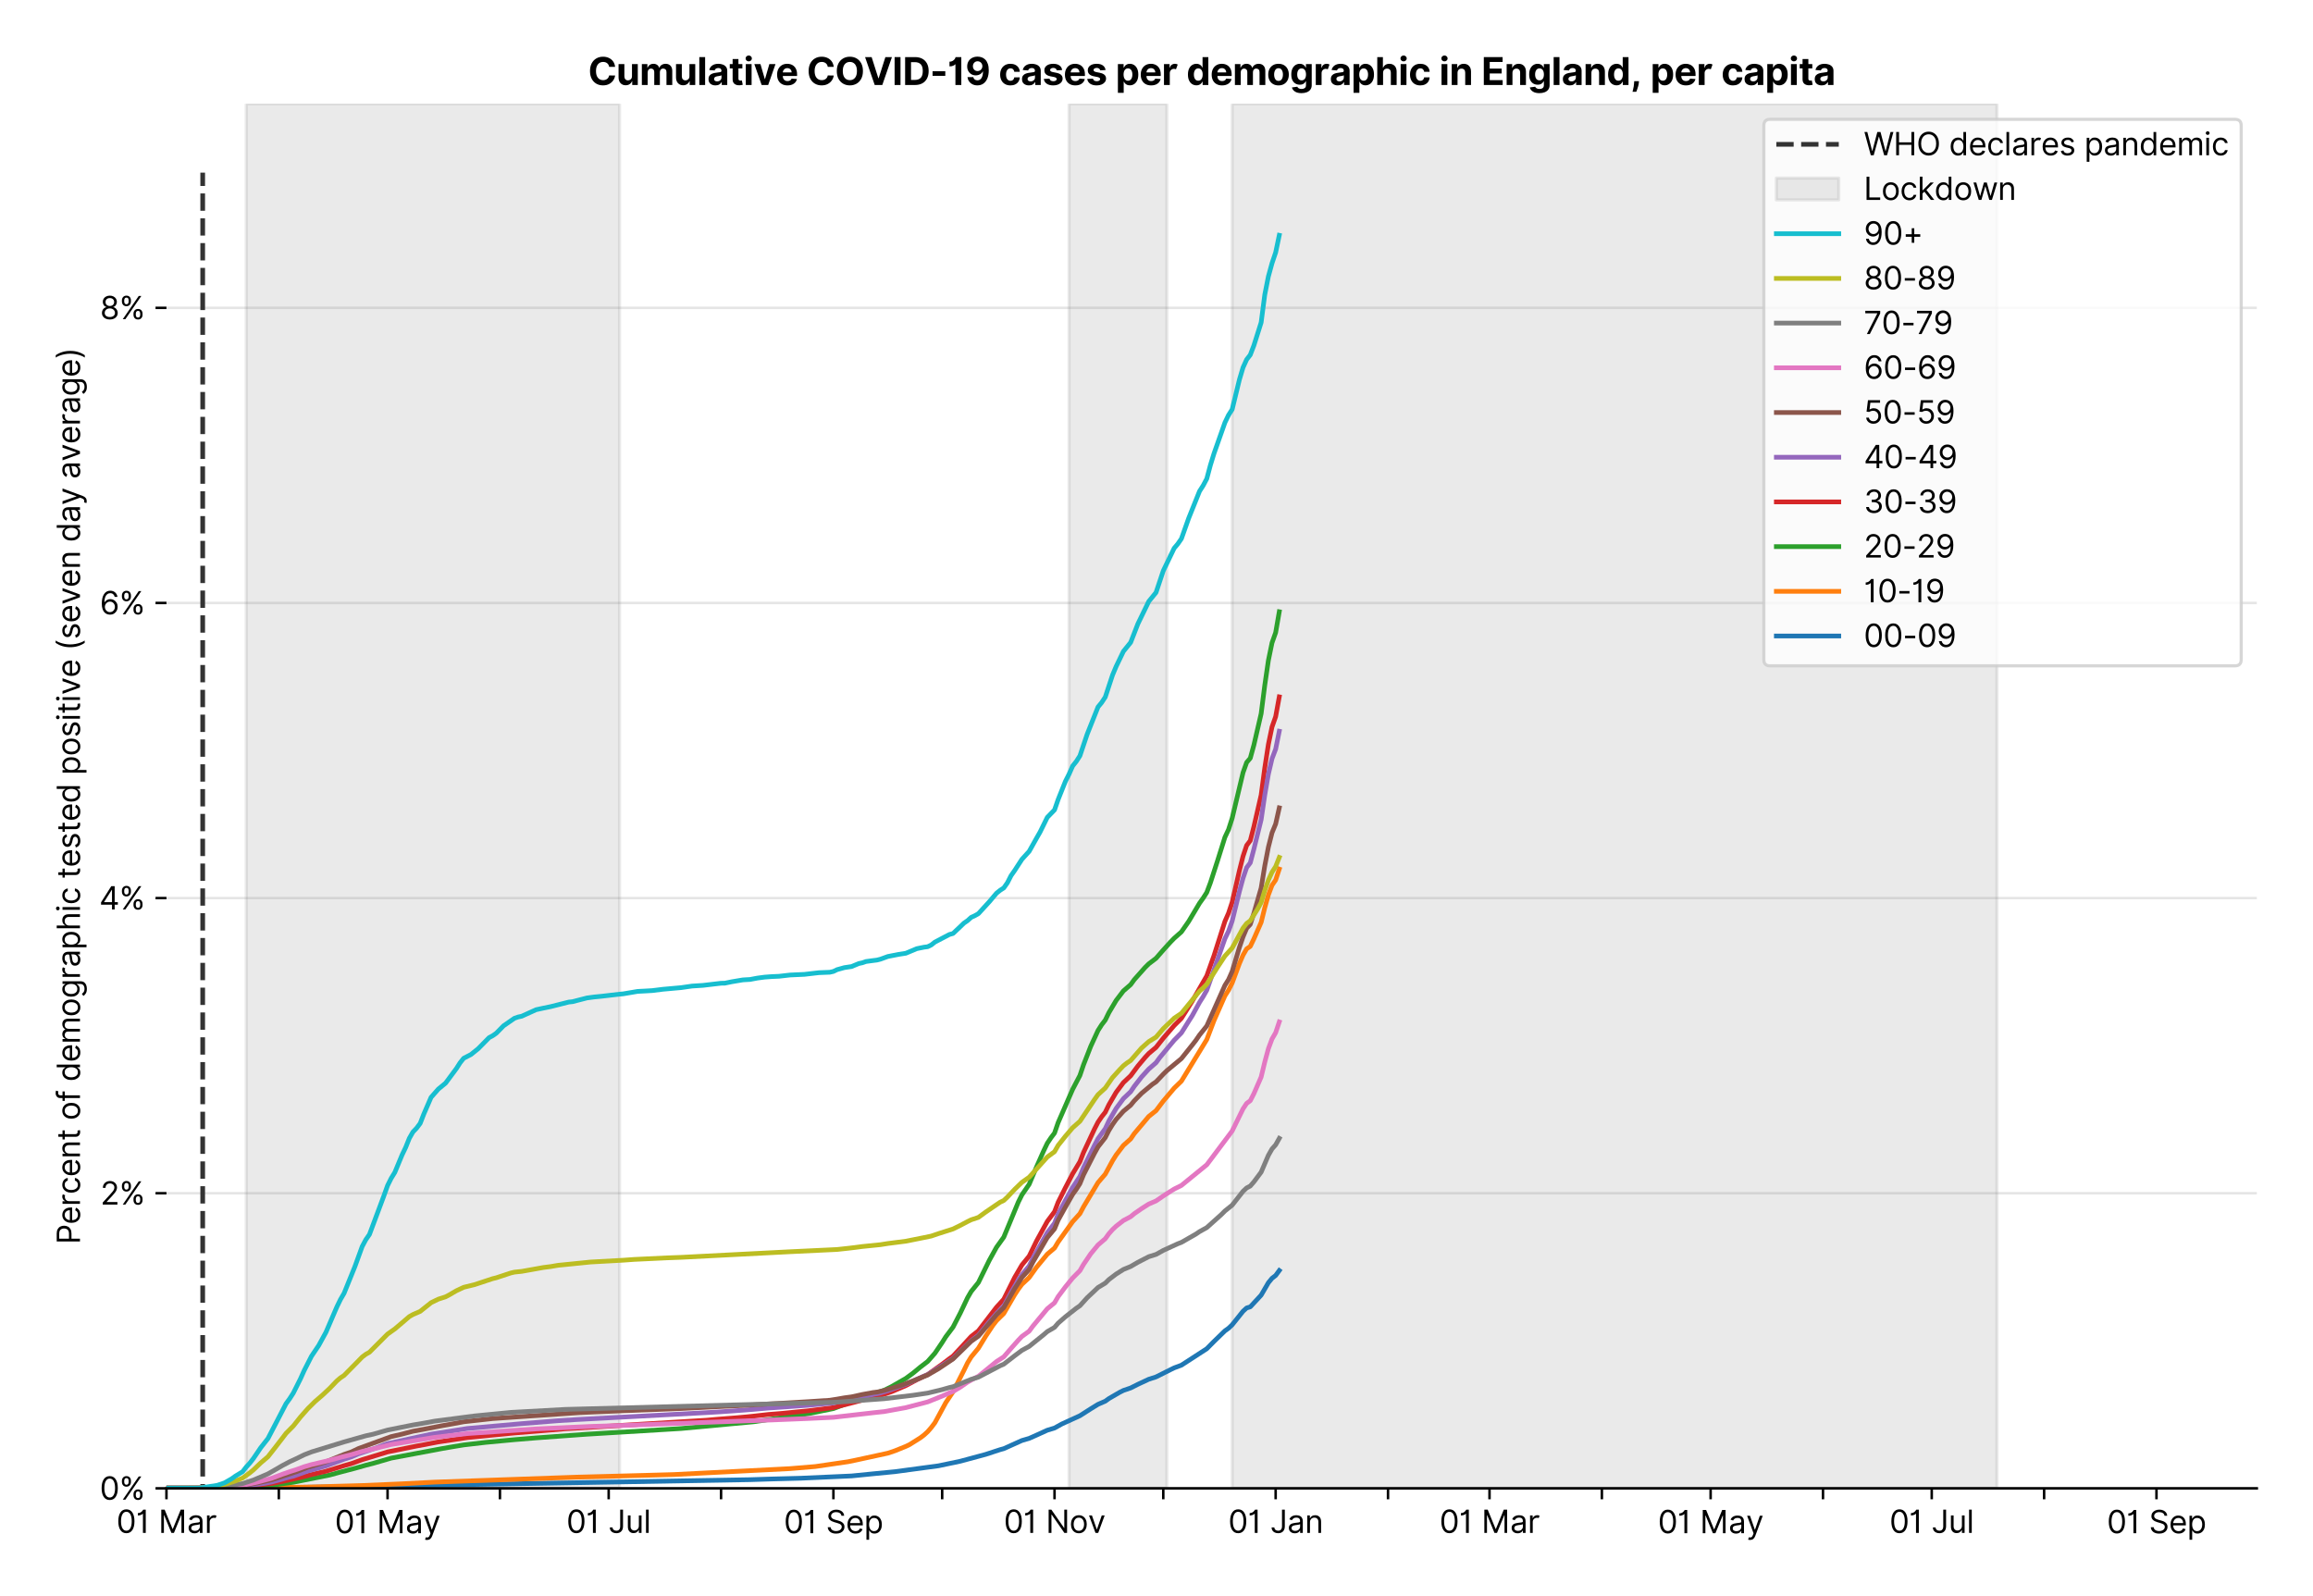<?xml version="1.0" encoding="utf-8" standalone="no"?>
<!DOCTYPE svg PUBLIC "-//W3C//DTD SVG 1.1//EN"
  "http://www.w3.org/Graphics/SVG/1.1/DTD/svg11.dtd">
<svg version="1.1" viewBox="0 0 740.919 511.234" xmlns="http://www.w3.org/2000/svg" xmlns:xlink="http://www.w3.org/1999/xlink">
 <defs>
  <style type="text/css">*{stroke-linecap:butt;stroke-linejoin:round;}</style>
 </defs>
 <g id="figure_1">
  <g id="patch_1">
   <path d="M -0 511.234 
L 740.919 511.234 
L 740.919 0 
L -0 0 
z
" style="fill:#ffffff;"/>
  </g>
  <g id="axes_1">
   <g id="patch_2">
    <path d="M 53.319 476.745 
L 722.919 476.745 
L 722.919 33.225 
L 53.319 33.225 
z
" style="fill:#ffffff;"/>
   </g>
   <g id="matplotlib.axis_1">
    <g id="xtick_1">
     <g id="line2d_1">
      <defs>
       <path d="M 0 0 
L 0 3.5 
" id="m3c2a734e74" style="stroke:#000000;stroke-width:0.8;"/>
      </defs>
      <g>
       <use style="stroke:#000000;stroke-width:0.8;" x="53.319" xlink:href="#m3c2a734e74" y="476.745"/>
      </g>
     </g>
     <g id="text_1">
      <!-- 01 Mar -->
      <g transform="translate(37.282 491.018)scale(0.1 -0.1)">
       <defs>
        <path d="M 2000 -64 
Q 1230 -64 806 561 
Q 382 1186 382 2327 
Q 382 3459 809 4088 
Q 1236 4718 2000 4718 
Q 2764 4718 3191 4088 
Q 3618 3459 3618 2327 
Q 3618 1186 3194 561 
Q 2771 -64 2000 -64 
z
M 2000 436 
Q 2509 436 2791 927 
Q 3073 1418 3073 2327 
Q 3073 3234 2789 3730 
Q 2505 4227 2000 4227 
Q 1496 4227 1211 3730 
Q 927 3234 927 2327 
Q 927 1418 1210 927 
Q 1493 436 2000 436 
z
" id="Inter-Regular-30" transform="scale(0.016)"/>
        <path d="M 1973 4655 
L 1973 0 
L 1409 0 
L 1409 3836 
L 1373 3836 
Q 1341 3773 1209 3692 
Q 1077 3611 868 3551 
Q 659 3491 391 3491 
L 391 3964 
Q 661 3964 859 4061 
Q 1057 4159 1190 4291 
Q 1323 4423 1392 4529 
Q 1461 4636 1473 4655 
L 1973 4655 
z
" id="Inter-Regular-31" transform="scale(0.016)"/>
        <path id="Inter-Regular-20" transform="scale(0.016)"/>
        <path d="M 564 4655 
L 1236 4655 
L 2818 791 
L 2873 791 
L 4455 4655 
L 5127 4655 
L 5127 0 
L 4600 0 
L 4600 3536 
L 4555 3536 
L 3100 0 
L 2591 0 
L 1136 3536 
L 1091 3536 
L 1091 0 
L 564 0 
L 564 4655 
z
" id="Inter-Regular-4d" transform="scale(0.016)"/>
        <path d="M 1518 -82 
Q 1186 -82 916 44 
Q 646 170 486 410 
Q 327 650 327 991 
Q 327 1291 445 1478 
Q 564 1666 761 1773 
Q 959 1880 1199 1933 
Q 1439 1986 1682 2018 
Q 2000 2059 2199 2080 
Q 2398 2102 2490 2154 
Q 2582 2207 2582 2336 
L 2582 2355 
Q 2582 2691 2399 2877 
Q 2216 3064 1846 3064 
Q 1461 3064 1243 2895 
Q 1025 2727 936 2536 
L 427 2718 
Q 564 3036 792 3214 
Q 1021 3393 1292 3464 
Q 1564 3536 1827 3536 
Q 1996 3536 2215 3496 
Q 2434 3457 2640 3334 
Q 2846 3211 2982 2963 
Q 3118 2716 3118 2300 
L 3118 0 
L 2582 0 
L 2582 473 
L 2555 473 
Q 2500 359 2373 229 
Q 2246 100 2034 9 
Q 1823 -82 1518 -82 
z
M 1600 400 
Q 1918 400 2137 525 
Q 2357 650 2469 847 
Q 2582 1045 2582 1264 
L 2582 1755 
Q 2548 1714 2433 1681 
Q 2318 1648 2169 1624 
Q 2021 1600 1881 1583 
Q 1741 1566 1655 1555 
Q 1446 1527 1265 1467 
Q 1084 1407 974 1287 
Q 864 1168 864 964 
Q 864 684 1072 542 
Q 1280 400 1600 400 
z
" id="Inter-Regular-61" transform="scale(0.016)"/>
        <path d="M 491 0 
L 491 3491 
L 1009 3491 
L 1009 2964 
L 1046 2964 
Q 1139 3223 1389 3384 
Q 1639 3545 1955 3545 
Q 2100 3545 2209 3511 
Q 2318 3477 2400 3418 
L 2218 2964 
Q 2161 2993 2085 3010 
Q 2009 3027 1909 3027 
Q 1527 3027 1277 2794 
Q 1027 2561 1027 2209 
L 1027 0 
L 491 0 
z
" id="Inter-Regular-72" transform="scale(0.016)"/>
       </defs>
       <use xlink:href="#Inter-Regular-30"/>
       <use x="62.5" xlink:href="#Inter-Regular-31"/>
       <use x="106.676" xlink:href="#Inter-Regular-20"/>
       <use x="134.801" xlink:href="#Inter-Regular-4d"/>
       <use x="225.994" xlink:href="#Inter-Regular-61"/>
       <use x="282.386" xlink:href="#Inter-Regular-72"/>
      </g>
     </g>
    </g>
    <g id="xtick_2">
     <g id="line2d_2">
      <g>
       <use style="stroke:#000000;stroke-width:0.8;" x="89.314" xlink:href="#m3c2a734e74" y="476.745"/>
      </g>
     </g>
    </g>
    <g id="xtick_3">
     <g id="line2d_3">
      <g>
       <use style="stroke:#000000;stroke-width:0.8;" x="124.148" xlink:href="#m3c2a734e74" y="476.745"/>
      </g>
     </g>
     <g id="text_2">
      <!-- 01 May -->
      <g transform="translate(107.245 491.117)scale(0.1 -0.1)">
       <defs>
        <path d="M 818 -1355 
Q 682 -1355 575 -1333 
Q 468 -1311 427 -1291 
L 564 -818 
Q 857 -893 1053 -814 
Q 1250 -736 1391 -345 
L 1509 -18 
L 218 3491 
L 800 3491 
L 1764 709 
L 1800 709 
L 2764 3491 
L 3346 3491 
L 1846 -564 
Q 1550 -1355 818 -1355 
z
" id="Inter-Regular-79" transform="scale(0.016)"/>
       </defs>
       <use xlink:href="#Inter-Regular-30"/>
       <use x="62.5" xlink:href="#Inter-Regular-31"/>
       <use x="106.676" xlink:href="#Inter-Regular-20"/>
       <use x="134.801" xlink:href="#Inter-Regular-4d"/>
       <use x="225.994" xlink:href="#Inter-Regular-61"/>
       <use x="282.386" xlink:href="#Inter-Regular-79"/>
      </g>
     </g>
    </g>
    <g id="xtick_4">
     <g id="line2d_4">
      <g>
       <use style="stroke:#000000;stroke-width:0.8;" x="160.143" xlink:href="#m3c2a734e74" y="476.745"/>
      </g>
     </g>
    </g>
    <g id="xtick_5">
     <g id="line2d_5">
      <g>
       <use style="stroke:#000000;stroke-width:0.8;" x="194.977" xlink:href="#m3c2a734e74" y="476.745"/>
      </g>
     </g>
     <g id="text_3">
      <!-- 01 Jul -->
      <g transform="translate(181.433 491.018)scale(0.1 -0.1)">
       <defs>
        <path d="M 2346 4655 
L 2909 4655 
L 2909 1327 
Q 2909 657 2549 296 
Q 2189 -64 1582 -64 
Q 1200 -64 902 76 
Q 605 216 434 475 
Q 264 734 264 1091 
L 818 1091 
Q 818 795 1034 615 
Q 1250 436 1582 436 
Q 1948 436 2147 664 
Q 2346 893 2346 1327 
L 2346 4655 
z
" id="Inter-Regular-4a" transform="scale(0.016)"/>
        <path d="M 2691 1427 
L 2691 3491 
L 3227 3491 
L 3227 0 
L 2691 0 
L 2691 591 
L 2655 591 
Q 2532 325 2273 140 
Q 2014 -45 1618 -45 
Q 1127 -45 809 280 
Q 491 605 491 1273 
L 491 3491 
L 1027 3491 
L 1027 1309 
Q 1027 927 1242 700 
Q 1457 473 1791 473 
Q 1991 473 2199 575 
Q 2407 677 2549 888 
Q 2691 1100 2691 1427 
z
" id="Inter-Regular-75" transform="scale(0.016)"/>
        <path d="M 1027 4655 
L 1027 0 
L 491 0 
L 491 4655 
L 1027 4655 
z
" id="Inter-Regular-6c" transform="scale(0.016)"/>
       </defs>
       <use xlink:href="#Inter-Regular-30"/>
       <use x="62.5" xlink:href="#Inter-Regular-31"/>
       <use x="106.676" xlink:href="#Inter-Regular-20"/>
       <use x="134.801" xlink:href="#Inter-Regular-4a"/>
       <use x="189.063" xlink:href="#Inter-Regular-75"/>
       <use x="247.159" xlink:href="#Inter-Regular-6c"/>
      </g>
     </g>
    </g>
    <g id="xtick_6">
     <g id="line2d_6">
      <g>
       <use style="stroke:#000000;stroke-width:0.8;" x="230.972" xlink:href="#m3c2a734e74" y="476.745"/>
      </g>
     </g>
    </g>
    <g id="xtick_7">
     <g id="line2d_7">
      <g>
       <use style="stroke:#000000;stroke-width:0.8;" x="266.967" xlink:href="#m3c2a734e74" y="476.745"/>
      </g>
     </g>
     <g id="text_4">
      <!-- 01 Sep -->
      <g transform="translate(251.08 491.117)scale(0.1 -0.1)">
       <defs>
        <path d="M 3109 3491 
Q 3068 3836 2777 4027 
Q 2486 4218 2064 4218 
Q 1600 4218 1318 3999 
Q 1036 3780 1036 3445 
Q 1036 3195 1189 3042 
Q 1343 2889 1553 2803 
Q 1764 2718 1936 2673 
L 2409 2545 
Q 2591 2498 2815 2414 
Q 3039 2330 3244 2185 
Q 3450 2041 3584 1816 
Q 3718 1591 3718 1264 
Q 3718 886 3521 581 
Q 3325 277 2949 97 
Q 2573 -82 2036 -82 
Q 1286 -82 845 272 
Q 405 627 364 1200 
L 946 1200 
Q 968 936 1124 764 
Q 1280 593 1519 510 
Q 1759 427 2036 427 
Q 2359 427 2616 533 
Q 2873 639 3023 828 
Q 3173 1018 3173 1273 
Q 3173 1505 3043 1650 
Q 2914 1795 2702 1886 
Q 2491 1977 2246 2045 
L 1673 2209 
Q 1127 2366 809 2657 
Q 491 2948 491 3418 
Q 491 3809 703 4101 
Q 916 4393 1276 4555 
Q 1636 4718 2082 4718 
Q 2532 4718 2882 4558 
Q 3232 4398 3437 4120 
Q 3643 3843 3655 3491 
L 3109 3491 
z
" id="Inter-Regular-53" transform="scale(0.016)"/>
        <path d="M 1955 -73 
Q 1450 -73 1085 151 
Q 721 375 524 778 
Q 327 1182 327 1718 
Q 327 2255 524 2665 
Q 721 3075 1074 3305 
Q 1427 3536 1900 3536 
Q 2173 3536 2439 3445 
Q 2705 3355 2923 3151 
Q 3141 2948 3270 2614 
Q 3400 2280 3400 1791 
L 3400 1564 
L 866 1564 
Q 884 1005 1183 707 
Q 1482 409 1955 409 
Q 2271 409 2498 545 
Q 2725 682 2827 955 
L 3346 809 
Q 3223 414 2854 170 
Q 2486 -73 1955 -73 
z
M 866 2027 
L 2855 2027 
Q 2855 2470 2595 2762 
Q 2336 3055 1900 3055 
Q 1593 3055 1368 2911 
Q 1143 2768 1013 2533 
Q 884 2298 866 2027 
z
" id="Inter-Regular-65" transform="scale(0.016)"/>
        <path d="M 491 -1309 
L 491 3491 
L 1009 3491 
L 1009 2936 
L 1073 2936 
Q 1132 3027 1237 3169 
Q 1343 3311 1542 3423 
Q 1741 3536 2082 3536 
Q 2523 3536 2859 3315 
Q 3196 3095 3384 2690 
Q 3573 2286 3573 1736 
Q 3573 1182 3384 776 
Q 3196 370 2861 148 
Q 2527 -73 2091 -73 
Q 1755 -73 1552 39 
Q 1350 152 1241 296 
Q 1132 441 1073 536 
L 1027 536 
L 1027 -1309 
L 491 -1309 
z
M 1018 1745 
Q 1018 1152 1276 780 
Q 1534 409 2018 409 
Q 2355 409 2581 587 
Q 2807 766 2921 1069 
Q 3036 1373 3036 1745 
Q 3036 2114 2923 2410 
Q 2811 2707 2585 2881 
Q 2359 3055 2018 3055 
Q 1527 3055 1272 2693 
Q 1018 2332 1018 1745 
z
" id="Inter-Regular-70" transform="scale(0.016)"/>
       </defs>
       <use xlink:href="#Inter-Regular-30"/>
       <use x="62.5" xlink:href="#Inter-Regular-31"/>
       <use x="106.676" xlink:href="#Inter-Regular-20"/>
       <use x="134.801" xlink:href="#Inter-Regular-53"/>
       <use x="198.58" xlink:href="#Inter-Regular-65"/>
       <use x="256.818" xlink:href="#Inter-Regular-70"/>
      </g>
     </g>
    </g>
    <g id="xtick_8">
     <g id="line2d_8">
      <g>
       <use style="stroke:#000000;stroke-width:0.8;" x="301.801" xlink:href="#m3c2a734e74" y="476.745"/>
      </g>
     </g>
    </g>
    <g id="xtick_9">
     <g id="line2d_9">
      <g>
       <use style="stroke:#000000;stroke-width:0.8;" x="337.797" xlink:href="#m3c2a734e74" y="476.745"/>
      </g>
     </g>
     <g id="text_5">
      <!-- 01 Nov -->
      <g transform="translate(321.526 491.018)scale(0.1 -0.1)">
       <defs>
        <path d="M 4255 4655 
L 4255 0 
L 3709 0 
L 1173 3655 
L 1127 3655 
L 1127 0 
L 564 0 
L 564 4655 
L 1109 4655 
L 3655 991 
L 3700 991 
L 3700 4655 
L 4255 4655 
z
" id="Inter-Regular-4e" transform="scale(0.016)"/>
        <path d="M 1909 -73 
Q 1436 -73 1080 152 
Q 725 377 526 781 
Q 327 1186 327 1727 
Q 327 2273 526 2679 
Q 725 3086 1080 3311 
Q 1436 3536 1909 3536 
Q 2382 3536 2737 3311 
Q 3093 3086 3292 2679 
Q 3491 2273 3491 1727 
Q 3491 1186 3292 781 
Q 3093 377 2737 152 
Q 2382 -73 1909 -73 
z
M 1909 409 
Q 2268 409 2500 593 
Q 2732 777 2843 1077 
Q 2955 1377 2955 1727 
Q 2955 2077 2843 2379 
Q 2732 2682 2500 2868 
Q 2268 3055 1909 3055 
Q 1550 3055 1318 2868 
Q 1086 2682 975 2379 
Q 864 2077 864 1727 
Q 864 1377 975 1077 
Q 1086 777 1318 593 
Q 1550 409 1909 409 
z
" id="Inter-Regular-6f" transform="scale(0.016)"/>
        <path d="M 3346 3491 
L 2055 0 
L 1509 0 
L 218 3491 
L 800 3491 
L 1764 709 
L 1800 709 
L 2764 3491 
L 3346 3491 
z
" id="Inter-Regular-76" transform="scale(0.016)"/>
       </defs>
       <use xlink:href="#Inter-Regular-30"/>
       <use x="62.5" xlink:href="#Inter-Regular-31"/>
       <use x="106.676" xlink:href="#Inter-Regular-20"/>
       <use x="134.801" xlink:href="#Inter-Regular-4e"/>
       <use x="210.085" xlink:href="#Inter-Regular-6f"/>
       <use x="269.744" xlink:href="#Inter-Regular-76"/>
      </g>
     </g>
    </g>
    <g id="xtick_10">
     <g id="line2d_10">
      <g>
       <use style="stroke:#000000;stroke-width:0.8;" x="372.631" xlink:href="#m3c2a734e74" y="476.745"/>
      </g>
     </g>
    </g>
    <g id="xtick_11">
     <g id="line2d_11">
      <g>
       <use style="stroke:#000000;stroke-width:0.8;" x="408.626" xlink:href="#m3c2a734e74" y="476.745"/>
      </g>
     </g>
     <g id="text_6">
      <!-- 01 Jan -->
      <g transform="translate(393.427 491.018)scale(0.1 -0.1)">
       <defs>
        <path d="M 1027 2100 
L 1027 0 
L 491 0 
L 491 3491 
L 1009 3491 
L 1009 2945 
L 1055 2945 
Q 1177 3211 1427 3373 
Q 1677 3536 2073 3536 
Q 2602 3536 2928 3211 
Q 3255 2886 3255 2218 
L 3255 0 
L 2718 0 
L 2718 2182 
Q 2718 2593 2504 2824 
Q 2291 3055 1918 3055 
Q 1534 3055 1280 2806 
Q 1027 2557 1027 2100 
z
" id="Inter-Regular-6e" transform="scale(0.016)"/>
       </defs>
       <use xlink:href="#Inter-Regular-30"/>
       <use x="62.5" xlink:href="#Inter-Regular-31"/>
       <use x="106.676" xlink:href="#Inter-Regular-20"/>
       <use x="134.801" xlink:href="#Inter-Regular-4a"/>
       <use x="189.063" xlink:href="#Inter-Regular-61"/>
       <use x="245.455" xlink:href="#Inter-Regular-6e"/>
      </g>
     </g>
    </g>
    <g id="xtick_12">
     <g id="line2d_12">
      <g>
       <use style="stroke:#000000;stroke-width:0.8;" x="444.621" xlink:href="#m3c2a734e74" y="476.745"/>
      </g>
     </g>
    </g>
    <g id="xtick_13">
     <g id="line2d_13">
      <g>
       <use style="stroke:#000000;stroke-width:0.8;" x="477.133" xlink:href="#m3c2a734e74" y="476.745"/>
      </g>
     </g>
     <g id="text_7">
      <!-- 01 Mar -->
      <g transform="translate(461.096 491.018)scale(0.1 -0.1)">
       <use xlink:href="#Inter-Regular-30"/>
       <use x="62.5" xlink:href="#Inter-Regular-31"/>
       <use x="106.676" xlink:href="#Inter-Regular-20"/>
       <use x="134.801" xlink:href="#Inter-Regular-4d"/>
       <use x="225.994" xlink:href="#Inter-Regular-61"/>
       <use x="282.386" xlink:href="#Inter-Regular-72"/>
      </g>
     </g>
    </g>
    <g id="xtick_14">
     <g id="line2d_14">
      <g>
       <use style="stroke:#000000;stroke-width:0.8;" x="513.128" xlink:href="#m3c2a734e74" y="476.745"/>
      </g>
     </g>
    </g>
    <g id="xtick_15">
     <g id="line2d_15">
      <g>
       <use style="stroke:#000000;stroke-width:0.8;" x="547.962" xlink:href="#m3c2a734e74" y="476.745"/>
      </g>
     </g>
     <g id="text_8">
      <!-- 01 May -->
      <g transform="translate(531.059 491.117)scale(0.1 -0.1)">
       <use xlink:href="#Inter-Regular-30"/>
       <use x="62.5" xlink:href="#Inter-Regular-31"/>
       <use x="106.676" xlink:href="#Inter-Regular-20"/>
       <use x="134.801" xlink:href="#Inter-Regular-4d"/>
       <use x="225.994" xlink:href="#Inter-Regular-61"/>
       <use x="282.386" xlink:href="#Inter-Regular-79"/>
      </g>
     </g>
    </g>
    <g id="xtick_16">
     <g id="line2d_16">
      <g>
       <use style="stroke:#000000;stroke-width:0.8;" x="583.957" xlink:href="#m3c2a734e74" y="476.745"/>
      </g>
     </g>
    </g>
    <g id="xtick_17">
     <g id="line2d_17">
      <g>
       <use style="stroke:#000000;stroke-width:0.8;" x="618.791" xlink:href="#m3c2a734e74" y="476.745"/>
      </g>
     </g>
     <g id="text_9">
      <!-- 01 Jul -->
      <g transform="translate(605.247 491.018)scale(0.1 -0.1)">
       <use xlink:href="#Inter-Regular-30"/>
       <use x="62.5" xlink:href="#Inter-Regular-31"/>
       <use x="106.676" xlink:href="#Inter-Regular-20"/>
       <use x="134.801" xlink:href="#Inter-Regular-4a"/>
       <use x="189.063" xlink:href="#Inter-Regular-75"/>
       <use x="247.159" xlink:href="#Inter-Regular-6c"/>
      </g>
     </g>
    </g>
    <g id="xtick_18">
     <g id="line2d_18">
      <g>
       <use style="stroke:#000000;stroke-width:0.8;" x="654.786" xlink:href="#m3c2a734e74" y="476.745"/>
      </g>
     </g>
    </g>
    <g id="xtick_19">
     <g id="line2d_19">
      <g>
       <use style="stroke:#000000;stroke-width:0.8;" x="690.781" xlink:href="#m3c2a734e74" y="476.745"/>
      </g>
     </g>
     <g id="text_10">
      <!-- 01 Sep -->
      <g transform="translate(674.894 491.117)scale(0.1 -0.1)">
       <use xlink:href="#Inter-Regular-30"/>
       <use x="62.5" xlink:href="#Inter-Regular-31"/>
       <use x="106.676" xlink:href="#Inter-Regular-20"/>
       <use x="134.801" xlink:href="#Inter-Regular-53"/>
       <use x="198.58" xlink:href="#Inter-Regular-65"/>
       <use x="256.818" xlink:href="#Inter-Regular-70"/>
      </g>
     </g>
    </g>
   </g>
   <g id="matplotlib.axis_2">
    <g id="ytick_1">
     <g id="line2d_20">
      <path clip-path="url(#p3a02745801)" d="M 53.319 476.745 
L 722.919 476.745 
" style="fill:none;stroke:#e5e5e5;stroke-linecap:square;stroke-width:0.8;"/>
     </g>
     <g id="line2d_21">
      <defs>
       <path d="M 0 0 
L -3.5 0 
" id="mfb4a7054fb" style="stroke:#000000;stroke-width:0.8;"/>
      </defs>
      <g>
       <use style="stroke:#000000;stroke-width:0.8;" x="53.319" xlink:href="#mfb4a7054fb" y="476.745"/>
      </g>
     </g>
     <g id="text_11">
      <!-- 0% -->
      <g transform="translate(31.944 480.382)scale(0.1 -0.1)">
       <defs>
        <path d="M 2855 873 
L 2855 1118 
Q 2855 1373 2960 1585 
Q 3066 1798 3269 1926 
Q 3473 2055 3764 2055 
Q 4059 2055 4259 1926 
Q 4459 1798 4561 1585 
Q 4664 1373 4664 1118 
L 4664 873 
Q 4664 618 4560 405 
Q 4457 193 4256 64 
Q 4055 -64 3764 -64 
Q 3468 -64 3266 64 
Q 3064 193 2959 405 
Q 2855 618 2855 873 
z
M 536 3536 
L 536 3782 
Q 536 4036 642 4248 
Q 748 4461 951 4589 
Q 1155 4718 1446 4718 
Q 1741 4718 1941 4589 
Q 2141 4461 2243 4248 
Q 2346 4036 2346 3782 
L 2346 3536 
Q 2346 3282 2242 3069 
Q 2139 2857 1937 2728 
Q 1736 2600 1446 2600 
Q 1150 2600 948 2728 
Q 746 2857 641 3069 
Q 536 3282 536 3536 
z
M 709 0 
L 3909 4655 
L 4427 4655 
L 1227 0 
L 709 0 
z
M 3318 1118 
L 3318 873 
Q 3318 661 3418 494 
Q 3518 327 3764 327 
Q 4002 327 4101 494 
Q 4200 661 4200 873 
L 4200 1118 
Q 4200 1330 4104 1497 
Q 4009 1664 3764 1664 
Q 3525 1664 3421 1497 
Q 3318 1330 3318 1118 
z
M 1000 3782 
L 1000 3536 
Q 1000 3325 1100 3158 
Q 1200 2991 1446 2991 
Q 1684 2991 1783 3158 
Q 1882 3325 1882 3536 
L 1882 3782 
Q 1882 3993 1786 4160 
Q 1691 4327 1446 4327 
Q 1207 4327 1103 4160 
Q 1000 3993 1000 3782 
z
" id="Inter-Regular-25" transform="scale(0.016)"/>
       </defs>
       <use xlink:href="#Inter-Regular-30"/>
       <use x="62.5" xlink:href="#Inter-Regular-25"/>
      </g>
     </g>
    </g>
    <g id="ytick_2">
     <g id="line2d_22">
      <path clip-path="url(#p3a02745801)" d="M 53.319 382.211 
L 722.919 382.211 
" style="fill:none;stroke:#e5e5e5;stroke-linecap:square;stroke-width:0.8;"/>
     </g>
     <g id="line2d_23">
      <g>
       <use style="stroke:#000000;stroke-width:0.8;" x="53.319" xlink:href="#mfb4a7054fb" y="382.211"/>
      </g>
     </g>
     <g id="text_12">
      <!-- 2% -->
      <g transform="translate(32.142 385.848)scale(0.1 -0.1)">
       <defs>
        <path d="M 482 0 
L 482 409 
L 2018 2091 
Q 2289 2386 2464 2605 
Q 2639 2825 2724 3019 
Q 2809 3214 2809 3427 
Q 2809 3795 2553 4011 
Q 2298 4227 1918 4227 
Q 1514 4227 1275 3985 
Q 1036 3743 1036 3345 
L 500 3345 
Q 500 3755 688 4064 
Q 877 4373 1203 4545 
Q 1530 4718 1936 4718 
Q 2346 4718 2661 4545 
Q 2977 4373 3156 4079 
Q 3336 3786 3336 3427 
Q 3336 3170 3244 2926 
Q 3152 2682 2926 2383 
Q 2700 2084 2300 1655 
L 1255 536 
L 1255 500 
L 3418 500 
L 3418 0 
L 482 0 
z
" id="Inter-Regular-32" transform="scale(0.016)"/>
       </defs>
       <use xlink:href="#Inter-Regular-32"/>
       <use x="60.511" xlink:href="#Inter-Regular-25"/>
      </g>
     </g>
    </g>
    <g id="ytick_3">
     <g id="line2d_24">
      <path clip-path="url(#p3a02745801)" d="M 53.319 287.677 
L 722.919 287.677 
" style="fill:none;stroke:#e5e5e5;stroke-linecap:square;stroke-width:0.8;"/>
     </g>
     <g id="line2d_25">
      <g>
       <use style="stroke:#000000;stroke-width:0.8;" x="53.319" xlink:href="#mfb4a7054fb" y="287.677"/>
      </g>
     </g>
     <g id="text_13">
      <!-- 4% -->
      <g transform="translate(31.773 291.313)scale(0.1 -0.1)">
       <defs>
        <path d="M 373 955 
L 373 1418 
L 2418 4655 
L 3100 4655 
L 3100 1455 
L 3736 1455 
L 3736 955 
L 3100 955 
L 3100 0 
L 2564 0 
L 2564 955 
L 373 955 
z
M 2564 1455 
L 2564 3936 
L 2527 3936 
L 982 1491 
L 982 1455 
L 2564 1455 
z
" id="Inter-Regular-34" transform="scale(0.016)"/>
       </defs>
       <use xlink:href="#Inter-Regular-34"/>
       <use x="64.205" xlink:href="#Inter-Regular-25"/>
      </g>
     </g>
    </g>
    <g id="ytick_4">
     <g id="line2d_26">
      <path clip-path="url(#p3a02745801)" d="M 53.319 193.142 
L 722.919 193.142 
" style="fill:none;stroke:#e5e5e5;stroke-linecap:square;stroke-width:0.8;"/>
     </g>
     <g id="line2d_27">
      <g>
       <use style="stroke:#000000;stroke-width:0.8;" x="53.319" xlink:href="#mfb4a7054fb" y="193.142"/>
      </g>
     </g>
     <g id="text_14">
      <!-- 6% -->
      <g transform="translate(31.958 196.779)scale(0.1 -0.1)">
       <defs>
        <path d="M 2027 -64 
Q 1741 -59 1454 45 
Q 1168 150 932 399 
Q 696 648 552 1074 
Q 409 1500 409 2145 
Q 409 3386 861 4056 
Q 1314 4727 2100 4727 
Q 2686 4727 3073 4384 
Q 3461 4041 3546 3491 
L 2991 3491 
Q 2914 3811 2691 4019 
Q 2468 4227 2100 4227 
Q 1559 4227 1249 3755 
Q 939 3284 936 2427 
L 973 2427 
Q 1164 2716 1461 2880 
Q 1759 3045 2118 3045 
Q 2518 3045 2850 2846 
Q 3182 2648 3382 2299 
Q 3582 1950 3582 1500 
Q 3582 1068 3389 710 
Q 3196 352 2847 142 
Q 2498 -68 2027 -64 
z
M 2027 436 
Q 2314 436 2542 579 
Q 2771 723 2903 964 
Q 3036 1205 3036 1500 
Q 3036 1789 2908 2026 
Q 2780 2264 2556 2404 
Q 2332 2545 2046 2545 
Q 1757 2545 1525 2397 
Q 1293 2250 1157 2010 
Q 1021 1770 1018 1491 
Q 1018 1214 1149 973 
Q 1280 732 1508 584 
Q 1736 436 2027 436 
z
" id="Inter-Regular-36" transform="scale(0.016)"/>
       </defs>
       <use xlink:href="#Inter-Regular-36"/>
       <use x="62.358" xlink:href="#Inter-Regular-25"/>
      </g>
     </g>
    </g>
    <g id="ytick_5">
     <g id="line2d_28">
      <path clip-path="url(#p3a02745801)" d="M 53.319 98.608 
L 722.919 98.608 
" style="fill:none;stroke:#e5e5e5;stroke-linecap:square;stroke-width:0.8;"/>
     </g>
     <g id="line2d_29">
      <g>
       <use style="stroke:#000000;stroke-width:0.8;" x="53.319" xlink:href="#mfb4a7054fb" y="98.608"/>
      </g>
     </g>
     <g id="text_15">
      <!-- 8% -->
      <g transform="translate(32.028 102.245)scale(0.1 -0.1)">
       <defs>
        <path d="M 1973 -64 
Q 1505 -64 1147 103 
Q 789 270 589 564 
Q 389 859 391 1236 
Q 389 1532 507 1783 
Q 625 2034 830 2203 
Q 1036 2373 1291 2418 
L 1291 2445 
Q 957 2532 759 2821 
Q 561 3111 564 3482 
Q 561 3836 743 4115 
Q 925 4395 1244 4556 
Q 1564 4718 1973 4718 
Q 2377 4718 2695 4556 
Q 3014 4395 3197 4115 
Q 3380 3836 3382 3482 
Q 3380 3111 3181 2821 
Q 2982 2532 2655 2445 
L 2655 2418 
Q 2907 2373 3109 2203 
Q 3311 2034 3431 1783 
Q 3552 1532 3555 1236 
Q 3552 859 3351 564 
Q 3150 270 2794 103 
Q 2439 -64 1973 -64 
z
M 1973 436 
Q 2446 436 2722 662 
Q 2998 889 3000 1264 
Q 2998 1527 2864 1729 
Q 2730 1932 2499 2048 
Q 2268 2164 1973 2164 
Q 1675 2164 1442 2048 
Q 1209 1932 1076 1729 
Q 943 1527 946 1264 
Q 943 889 1218 662 
Q 1493 436 1973 436 
z
M 1973 2645 
Q 2348 2645 2591 2864 
Q 2834 3084 2836 3445 
Q 2834 3800 2596 4013 
Q 2359 4227 1973 4227 
Q 1582 4227 1344 4013 
Q 1107 3800 1109 3445 
Q 1107 3084 1349 2864 
Q 1591 2645 1973 2645 
z
" id="Inter-Regular-38" transform="scale(0.016)"/>
       </defs>
       <use xlink:href="#Inter-Regular-38"/>
       <use x="61.648" xlink:href="#Inter-Regular-25"/>
      </g>
     </g>
    </g>
    <g id="text_16">
     <!-- Percent of demographic tested positive (seven day average) -->
     <g transform="translate(25.614 398.573)rotate(-90)scale(0.1 -0.1)">
      <defs>
       <path d="M 564 0 
L 564 4655 
L 2136 4655 
Q 2684 4655 3033 4458 
Q 3382 4261 3550 3927 
Q 3718 3593 3718 3182 
Q 3718 2770 3551 2434 
Q 3384 2098 3036 1899 
Q 2689 1700 2146 1700 
L 1127 1700 
L 1127 0 
L 564 0 
z
M 1127 2200 
L 2127 2200 
Q 2689 2200 2926 2482 
Q 3164 2764 3164 3182 
Q 3164 3602 2925 3878 
Q 2686 4155 2118 4155 
L 1127 4155 
L 1127 2200 
z
" id="Inter-Regular-50" transform="scale(0.016)"/>
       <path d="M 1909 -73 
Q 1418 -73 1063 159 
Q 709 391 518 798 
Q 327 1205 327 1727 
Q 327 2259 524 2667 
Q 721 3075 1074 3305 
Q 1427 3536 1900 3536 
Q 2268 3536 2563 3400 
Q 2859 3264 3047 3018 
Q 3236 2773 3282 2445 
L 2746 2445 
Q 2684 2684 2474 2869 
Q 2264 3055 1909 3055 
Q 1439 3055 1151 2697 
Q 864 2339 864 1745 
Q 864 1139 1148 774 
Q 1432 409 1909 409 
Q 2223 409 2447 570 
Q 2671 732 2746 1018 
L 3282 1018 
Q 3236 709 3058 462 
Q 2880 216 2588 71 
Q 2296 -73 1909 -73 
z
" id="Inter-Regular-63" transform="scale(0.016)"/>
       <path d="M 2009 3491 
L 2009 3036 
L 1264 3036 
L 1264 1000 
Q 1264 773 1331 660 
Q 1398 548 1503 510 
Q 1609 473 1727 473 
Q 1816 473 1873 483 
Q 1930 493 1964 500 
L 2073 18 
Q 2018 -2 1920 -23 
Q 1823 -45 1673 -45 
Q 1446 -45 1228 52 
Q 1011 150 869 350 
Q 727 550 727 855 
L 727 3036 
L 200 3036 
L 200 3491 
L 727 3491 
L 727 4327 
L 1264 4327 
L 1264 3491 
L 2009 3491 
z
" id="Inter-Regular-74" transform="scale(0.016)"/>
       <path d="M 2046 3491 
L 2046 3036 
L 1264 3036 
L 1264 0 
L 727 0 
L 727 3036 
L 164 3036 
L 164 3491 
L 727 3491 
L 727 3973 
Q 727 4273 868 4473 
Q 1009 4673 1234 4773 
Q 1459 4873 1709 4873 
Q 1907 4873 2032 4841 
Q 2157 4809 2218 4782 
L 2064 4318 
Q 2023 4332 1951 4352 
Q 1880 4373 1764 4373 
Q 1498 4373 1381 4239 
Q 1264 4105 1264 3845 
L 1264 3491 
L 2046 3491 
z
" id="Inter-Regular-66" transform="scale(0.016)"/>
       <path d="M 1809 -73 
Q 1373 -73 1039 148 
Q 705 370 516 776 
Q 327 1182 327 1736 
Q 327 2286 516 2690 
Q 705 3095 1041 3315 
Q 1377 3536 1818 3536 
Q 2159 3536 2358 3423 
Q 2557 3311 2662 3169 
Q 2768 3027 2827 2936 
L 2873 2936 
L 2873 4655 
L 3409 4655 
L 3409 0 
L 2891 0 
L 2891 536 
L 2827 536 
Q 2768 441 2659 296 
Q 2550 152 2348 39 
Q 2146 -73 1809 -73 
z
M 1882 409 
Q 2366 409 2624 780 
Q 2882 1152 2882 1745 
Q 2882 2332 2627 2693 
Q 2373 3055 1882 3055 
Q 1541 3055 1315 2881 
Q 1089 2707 976 2410 
Q 864 2114 864 1745 
Q 864 1373 978 1069 
Q 1093 766 1319 587 
Q 1546 409 1882 409 
z
" id="Inter-Regular-64" transform="scale(0.016)"/>
       <path d="M 491 0 
L 491 3491 
L 1009 3491 
L 1009 2945 
L 1055 2945 
Q 1164 3225 1407 3380 
Q 1650 3536 1991 3536 
Q 2336 3536 2567 3380 
Q 2798 3225 2927 2945 
L 2964 2945 
Q 3098 3216 3366 3376 
Q 3634 3536 4009 3536 
Q 4477 3536 4775 3244 
Q 5073 2952 5073 2336 
L 5073 0 
L 4536 0 
L 4536 2336 
Q 4536 2723 4325 2889 
Q 4114 3055 3827 3055 
Q 3459 3055 3257 2833 
Q 3055 2611 3055 2273 
L 3055 0 
L 2509 0 
L 2509 2391 
Q 2509 2689 2316 2872 
Q 2123 3055 1818 3055 
Q 1609 3055 1428 2943 
Q 1248 2832 1137 2635 
Q 1027 2439 1027 2182 
L 1027 0 
L 491 0 
z
" id="Inter-Regular-6d" transform="scale(0.016)"/>
       <path d="M 1900 -1382 
Q 1316 -1382 976 -1169 
Q 636 -957 473 -682 
L 900 -382 
Q 973 -477 1084 -601 
Q 1196 -725 1390 -817 
Q 1584 -909 1900 -909 
Q 2323 -909 2598 -704 
Q 2873 -500 2873 -64 
L 2873 645 
L 2827 645 
Q 2768 550 2660 410 
Q 2552 270 2351 162 
Q 2150 55 1809 55 
Q 1386 55 1051 255 
Q 716 455 521 836 
Q 327 1218 327 1764 
Q 327 2300 516 2699 
Q 705 3098 1041 3317 
Q 1377 3536 1818 3536 
Q 2159 3536 2360 3423 
Q 2561 3311 2669 3169 
Q 2777 3027 2836 2936 
L 2891 2936 
L 2891 3491 
L 3409 3491 
L 3409 -100 
Q 3409 -550 3205 -833 
Q 3002 -1116 2660 -1249 
Q 2318 -1382 1900 -1382 
z
M 1882 536 
Q 2366 536 2624 864 
Q 2882 1193 2882 1773 
Q 2882 2339 2627 2697 
Q 2373 3055 1882 3055 
Q 1541 3055 1315 2882 
Q 1089 2709 976 2418 
Q 864 2127 864 1773 
Q 864 1227 1120 881 
Q 1377 536 1882 536 
z
" id="Inter-Regular-67" transform="scale(0.016)"/>
       <path d="M 1027 2100 
L 1027 0 
L 491 0 
L 491 4655 
L 1027 4655 
L 1027 2945 
L 1073 2945 
Q 1196 3216 1442 3376 
Q 1689 3536 2100 3536 
Q 2636 3536 2963 3213 
Q 3291 2891 3291 2218 
L 3291 0 
L 2755 0 
L 2755 2182 
Q 2755 2598 2540 2826 
Q 2325 3055 1946 3055 
Q 1548 3055 1287 2806 
Q 1027 2557 1027 2100 
z
" id="Inter-Regular-68" transform="scale(0.016)"/>
       <path d="M 491 0 
L 491 3491 
L 1027 3491 
L 1027 0 
L 491 0 
z
M 764 4073 
Q 607 4073 494 4179 
Q 382 4286 382 4436 
Q 382 4586 494 4693 
Q 607 4800 764 4800 
Q 921 4800 1033 4693 
Q 1146 4586 1146 4436 
Q 1146 4286 1033 4179 
Q 921 4073 764 4073 
z
" id="Inter-Regular-69" transform="scale(0.016)"/>
       <path d="M 2964 2709 
L 2482 2573 
Q 2411 2755 2245 2914 
Q 2080 3073 1727 3073 
Q 1407 3073 1194 2926 
Q 982 2780 982 2555 
Q 982 2355 1127 2239 
Q 1273 2123 1582 2045 
L 2100 1918 
Q 3027 1691 3027 973 
Q 3027 673 2855 436 
Q 2684 200 2377 63 
Q 2071 -73 1664 -73 
Q 1130 -73 780 159 
Q 430 391 336 836 
L 846 964 
Q 989 400 1655 400 
Q 2030 400 2251 560 
Q 2473 720 2473 945 
Q 2473 1316 1955 1436 
L 1373 1573 
Q 893 1686 669 1926 
Q 446 2166 446 2527 
Q 446 2823 613 3050 
Q 780 3277 1069 3406 
Q 1359 3536 1727 3536 
Q 2246 3536 2542 3309 
Q 2839 3082 2964 2709 
z
" id="Inter-Regular-73" transform="scale(0.016)"/>
       <path d="M 682 1964 
Q 682 2823 906 3544 
Q 1130 4266 1546 4873 
L 2018 4873 
Q 1800 4573 1623 4095 
Q 1446 3618 1341 3061 
Q 1236 2505 1236 1964 
Q 1236 1423 1341 866 
Q 1446 309 1623 -168 
Q 1800 -645 2018 -945 
L 1546 -945 
Q 1130 -339 906 383 
Q 682 1105 682 1964 
z
" id="Inter-Regular-28" transform="scale(0.016)"/>
       <path d="M 1638 1940 
Q 1638 1081 1414 359 
Q 1191 -362 775 -969 
L 302 -969 
Q 520 -669 697 -191 
Q 875 286 979 842 
Q 1084 1399 1084 1940 
Q 1084 2481 979 3038 
Q 875 3595 697 4072 
Q 520 4549 302 4849 
L 775 4849 
Q 1191 4243 1414 3521 
Q 1638 2799 1638 1940 
z
" id="Inter-Regular-29" transform="scale(0.016)"/>
      </defs>
      <use xlink:href="#Inter-Regular-50"/>
      <use x="63.494" xlink:href="#Inter-Regular-65"/>
      <use x="121.733" xlink:href="#Inter-Regular-72"/>
      <use x="160.085" xlink:href="#Inter-Regular-63"/>
      <use x="215.909" xlink:href="#Inter-Regular-65"/>
      <use x="274.148" xlink:href="#Inter-Regular-6e"/>
      <use x="332.671" xlink:href="#Inter-Regular-74"/>
      <use x="369.034" xlink:href="#Inter-Regular-20"/>
      <use x="397.159" xlink:href="#Inter-Regular-6f"/>
      <use x="456.818" xlink:href="#Inter-Regular-66"/>
      <use x="492.898" xlink:href="#Inter-Regular-20"/>
      <use x="521.023" xlink:href="#Inter-Regular-64"/>
      <use x="583.097" xlink:href="#Inter-Regular-65"/>
      <use x="641.335" xlink:href="#Inter-Regular-6d"/>
      <use x="728.267" xlink:href="#Inter-Regular-6f"/>
      <use x="787.926" xlink:href="#Inter-Regular-67"/>
      <use x="848.864" xlink:href="#Inter-Regular-72"/>
      <use x="887.216" xlink:href="#Inter-Regular-61"/>
      <use x="943.608" xlink:href="#Inter-Regular-70"/>
      <use x="1004.546" xlink:href="#Inter-Regular-68"/>
      <use x="1063.637" xlink:href="#Inter-Regular-69"/>
      <use x="1087.358" xlink:href="#Inter-Regular-63"/>
      <use x="1143.182" xlink:href="#Inter-Regular-20"/>
      <use x="1171.307" xlink:href="#Inter-Regular-74"/>
      <use x="1207.671" xlink:href="#Inter-Regular-65"/>
      <use x="1265.909" xlink:href="#Inter-Regular-73"/>
      <use x="1318.182" xlink:href="#Inter-Regular-74"/>
      <use x="1354.546" xlink:href="#Inter-Regular-65"/>
      <use x="1412.784" xlink:href="#Inter-Regular-64"/>
      <use x="1474.858" xlink:href="#Inter-Regular-20"/>
      <use x="1502.983" xlink:href="#Inter-Regular-70"/>
      <use x="1563.921" xlink:href="#Inter-Regular-6f"/>
      <use x="1623.58" xlink:href="#Inter-Regular-73"/>
      <use x="1675.853" xlink:href="#Inter-Regular-69"/>
      <use x="1699.574" xlink:href="#Inter-Regular-74"/>
      <use x="1735.938" xlink:href="#Inter-Regular-69"/>
      <use x="1759.659" xlink:href="#Inter-Regular-76"/>
      <use x="1815.341" xlink:href="#Inter-Regular-65"/>
      <use x="1873.58" xlink:href="#Inter-Regular-20"/>
      <use x="1901.705" xlink:href="#Inter-Regular-28"/>
      <use x="1937.926" xlink:href="#Inter-Regular-73"/>
      <use x="1990.199" xlink:href="#Inter-Regular-65"/>
      <use x="2048.438" xlink:href="#Inter-Regular-76"/>
      <use x="2104.12" xlink:href="#Inter-Regular-65"/>
      <use x="2162.358" xlink:href="#Inter-Regular-6e"/>
      <use x="2220.881" xlink:href="#Inter-Regular-20"/>
      <use x="2249.006" xlink:href="#Inter-Regular-64"/>
      <use x="2311.08" xlink:href="#Inter-Regular-61"/>
      <use x="2367.472" xlink:href="#Inter-Regular-79"/>
      <use x="2423.154" xlink:href="#Inter-Regular-20"/>
      <use x="2451.279" xlink:href="#Inter-Regular-61"/>
      <use x="2507.671" xlink:href="#Inter-Regular-76"/>
      <use x="2563.353" xlink:href="#Inter-Regular-65"/>
      <use x="2621.591" xlink:href="#Inter-Regular-72"/>
      <use x="2659.944" xlink:href="#Inter-Regular-61"/>
      <use x="2716.336" xlink:href="#Inter-Regular-67"/>
      <use x="2777.273" xlink:href="#Inter-Regular-65"/>
      <use x="2835.512" xlink:href="#Inter-Regular-29"/>
     </g>
    </g>
   </g>
   <g id="patch_3">
    <path clip-path="url(#p3a02745801)" d="M 78.864 476.745 
L 78.864 33.225 
L 198.461 33.225 
L 198.461 476.745 
z
" style="fill:#777777;opacity:0.15;stroke:#777777;stroke-linejoin:miter;"/>
   </g>
   <g id="patch_4">
    <path clip-path="url(#p3a02745801)" d="M 342.441 476.745 
L 342.441 33.225 
L 373.792 33.225 
L 373.792 476.745 
z
" style="fill:#777777;opacity:0.15;stroke:#777777;stroke-linejoin:miter;"/>
   </g>
   <g id="patch_5">
    <path clip-path="url(#p3a02745801)" d="M 394.692 476.745 
L 394.692 33.225 
L 639.691 33.225 
L 639.691 476.745 
z
" style="fill:#777777;opacity:0.15;stroke:#777777;stroke-linejoin:miter;"/>
   </g>
   <g id="LineCollection_1">
    <path clip-path="url(#p3a02745801)" d="M 64.93 496.814 
L 64.93 55.301 
" style="fill:none;stroke:#333333;stroke-dasharray:5.55,2.4;stroke-dashoffset:0;stroke-width:1.5;"/>
   </g>
   <g id="line2d_30">
    <path clip-path="url(#p3a02745801)" d="M 17.324 476.745 
L 81.186 476.635 
L 113.698 476.178 
L 240.261 473.972 
L 247.228 473.75 
L 256.517 473.508 
L 272.773 472.779 
L 279.74 472.081 
L 286.707 471.406 
L 300.64 469.526 
L 307.607 468.064 
L 315.735 465.871 
L 320.38 464.351 
L 321.541 464.036 
L 327.346 461.425 
L 329.669 460.747 
L 331.991 459.717 
L 335.474 458.13 
L 337.797 457.426 
L 340.119 456.139 
L 345.925 453.491 
L 349.408 451.265 
L 351.73 449.837 
L 354.052 448.832 
L 355.214 447.991 
L 358.697 445.973 
L 359.858 445.388 
L 362.18 444.597 
L 364.503 443.428 
L 367.986 441.802 
L 370.308 441.056 
L 374.953 438.73 
L 376.114 438.162 
L 378.436 437.3 
L 386.564 432.031 
L 388.887 429.683 
L 392.37 426.305 
L 393.531 425.475 
L 394.692 424.371 
L 398.176 420.021 
L 399.337 418.964 
L 400.498 418.62 
L 403.981 414.857 
L 406.304 410.871 
L 407.465 409.457 
L 408.626 408.564 
L 409.787 406.983 
L 409.787 406.983 
" style="fill:none;stroke:#1f77b4;stroke-linecap:square;stroke-width:1.5;"/>
   </g>
   <g id="line2d_31">
    <path clip-path="url(#p3a02745801)" d="M 17.324 476.745 
L 80.025 476.643 
L 98.603 476.331 
L 116.02 475.841 
L 128.792 475.293 
L 139.243 474.751 
L 184.527 473.169 
L 206.588 472.586 
L 215.878 472.328 
L 253.034 470.434 
L 261.162 469.76 
L 271.612 468.229 
L 273.934 467.758 
L 284.384 465.486 
L 286.707 464.708 
L 290.19 463.298 
L 291.351 462.74 
L 294.835 460.55 
L 295.996 459.667 
L 297.157 458.605 
L 298.318 457.268 
L 299.479 455.725 
L 302.963 449.296 
L 305.285 445.812 
L 308.768 438.969 
L 309.929 436.574 
L 311.091 434.668 
L 313.413 431.853 
L 315.735 428.028 
L 318.057 424.525 
L 319.218 423.028 
L 321.541 420.738 
L 325.024 414.738 
L 326.185 412.956 
L 327.346 411.397 
L 329.669 409.223 
L 331.991 405.967 
L 335.474 401.743 
L 337.797 399.771 
L 338.958 397.826 
L 343.602 391.326 
L 345.925 388.762 
L 347.086 386.571 
L 351.73 378.803 
L 354.052 376.094 
L 356.375 371.816 
L 357.536 369.963 
L 359.858 366.897 
L 362.18 364.826 
L 363.342 363.119 
L 367.986 357.61 
L 370.308 355.764 
L 372.631 352.699 
L 376.114 348.563 
L 378.436 346.311 
L 386.564 332.995 
L 388.887 326.892 
L 391.209 321.638 
L 392.37 319.003 
L 393.531 317.169 
L 394.692 314.885 
L 397.014 308.639 
L 398.176 305.948 
L 399.337 303.94 
L 400.498 303.15 
L 401.659 300.722 
L 403.981 295.446 
L 405.142 290.765 
L 406.304 286.655 
L 407.465 283.572 
L 408.626 281.879 
L 409.787 278.386 
L 409.787 278.386 
" style="fill:none;stroke:#ff7f0e;stroke-linecap:square;stroke-width:1.5;"/>
   </g>
   <g id="line2d_32">
    <path clip-path="url(#p3a02745801)" d="M 17.324 476.744 
L 64.93 476.638 
L 83.508 475.998 
L 88.153 475.607 
L 93.958 474.81 
L 105.57 472.496 
L 109.053 471.55 
L 113.698 470.334 
L 117.181 469.345 
L 119.503 468.754 
L 125.309 467.069 
L 141.565 464.019 
L 145.048 463.416 
L 148.532 462.843 
L 155.499 462.032 
L 164.788 461.161 
L 171.754 460.586 
L 188.01 459.411 
L 218.2 457.584 
L 241.422 455.425 
L 258.839 452.842 
L 266.967 451.208 
L 271.612 449.445 
L 272.773 449.104 
L 275.095 448.063 
L 278.579 446.675 
L 282.062 445.736 
L 283.223 445.328 
L 285.546 444.186 
L 290.19 441.518 
L 292.512 439.809 
L 294.835 437.889 
L 297.157 436.113 
L 299.479 433.47 
L 301.801 430.04 
L 302.963 428.194 
L 305.285 425.103 
L 307.607 420.604 
L 309.929 415.705 
L 311.091 413.699 
L 313.413 410.823 
L 316.896 403.716 
L 319.218 399.518 
L 321.541 396.277 
L 326.185 385.073 
L 327.346 382.739 
L 329.669 379.361 
L 331.991 373.876 
L 334.313 368.648 
L 335.474 366.22 
L 336.635 364.473 
L 337.797 362.936 
L 338.958 359.574 
L 343.602 348.926 
L 345.925 344.491 
L 347.086 341.066 
L 349.408 335.123 
L 351.73 330.077 
L 352.891 328.26 
L 354.052 326.754 
L 355.214 324.359 
L 357.536 320.46 
L 359.858 317.413 
L 362.18 315.399 
L 363.342 313.799 
L 366.825 309.877 
L 367.986 308.737 
L 370.308 306.972 
L 372.631 304.307 
L 374.953 301.748 
L 376.114 300.555 
L 378.436 298.503 
L 380.759 295.166 
L 384.242 289.312 
L 385.403 287.691 
L 386.564 285.861 
L 387.725 282.769 
L 390.048 275.609 
L 392.37 268.205 
L 393.531 265.723 
L 394.692 262.101 
L 398.176 247.492 
L 399.337 244.229 
L 400.498 242.865 
L 401.659 238.631 
L 403.981 228.583 
L 405.142 219.498 
L 406.304 211.522 
L 407.465 205.891 
L 408.626 202.635 
L 409.787 195.958 
L 409.787 195.958 
" style="fill:none;stroke:#2ca02c;stroke-linecap:square;stroke-width:1.5;"/>
   </g>
   <g id="line2d_33">
    <path clip-path="url(#p3a02745801)" d="M 17.324 476.745 
L 63.769 476.669 
L 78.864 476.07 
L 86.992 475.213 
L 90.475 474.529 
L 96.281 473.263 
L 99.764 472.344 
L 104.409 471.275 
L 110.214 469.482 
L 112.537 468.824 
L 116.02 467.569 
L 121.826 465.802 
L 124.148 465.085 
L 133.437 463.198 
L 135.759 462.773 
L 140.404 461.883 
L 149.693 460.491 
L 164.788 459.012 
L 171.754 458.454 
L 181.044 457.671 
L 226.328 454.921 
L 229.811 454.612 
L 235.617 454.164 
L 239.1 453.855 
L 241.422 453.614 
L 246.067 453.089 
L 250.712 452.717 
L 255.356 452.245 
L 258.839 451.911 
L 266.967 450.876 
L 273.934 449.109 
L 279.74 447.536 
L 280.901 447.367 
L 285.546 445.812 
L 290.19 443.827 
L 293.674 441.958 
L 295.996 440.827 
L 297.157 440.313 
L 301.801 436.988 
L 304.124 435.224 
L 305.285 434.392 
L 307.607 431.9 
L 311.091 428.113 
L 313.413 426.288 
L 319.218 418.722 
L 321.541 416.171 
L 325.024 409.198 
L 327.346 405.213 
L 329.669 402.367 
L 331.991 397.594 
L 335.474 391.247 
L 337.797 388.13 
L 338.958 385.083 
L 341.28 380.443 
L 343.602 375.973 
L 345.925 372.12 
L 347.086 369.158 
L 350.569 361.7 
L 351.73 359.441 
L 352.891 357.73 
L 354.052 356.266 
L 355.214 353.867 
L 357.536 349.886 
L 359.858 346.775 
L 362.18 344.591 
L 364.503 341.459 
L 366.825 338.699 
L 367.986 337.446 
L 370.308 335.5 
L 372.631 332.561 
L 376.114 328.513 
L 378.436 326.197 
L 381.92 320.676 
L 386.564 312.58 
L 388.887 306.07 
L 392.37 295.148 
L 393.531 292.506 
L 394.692 289.007 
L 397.014 278.883 
L 398.176 274.277 
L 399.337 270.804 
L 400.498 269.279 
L 401.659 264.773 
L 403.981 254.66 
L 405.142 245.956 
L 406.304 238.413 
L 407.465 232.84 
L 408.626 229.565 
L 409.787 223.218 
L 409.787 223.218 
" style="fill:none;stroke:#d62728;stroke-linecap:square;stroke-width:1.5;"/>
   </g>
   <g id="line2d_34">
    <path clip-path="url(#p3a02745801)" d="M 17.324 476.745 
L 63.769 476.656 
L 75.38 476.253 
L 78.864 475.953 
L 84.669 475.155 
L 86.992 474.718 
L 89.314 474.116 
L 92.797 473.115 
L 93.958 472.852 
L 98.603 471.198 
L 100.925 470.558 
L 104.409 469.571 
L 110.214 467.419 
L 112.537 466.674 
L 114.859 465.681 
L 117.181 464.916 
L 120.665 463.742 
L 122.987 462.838 
L 124.148 462.423 
L 138.082 459.392 
L 149.693 457.577 
L 167.11 456.027 
L 178.721 455.091 
L 184.527 454.724 
L 227.489 452.431 
L 230.972 452.219 
L 234.456 451.976 
L 239.1 451.633 
L 241.422 451.447 
L 246.067 451.038 
L 251.873 450.647 
L 255.356 450.394 
L 258.839 450.154 
L 266.967 449.386 
L 276.256 447.446 
L 279.74 446.65 
L 282.062 446.174 
L 284.384 445.474 
L 290.19 443.399 
L 293.674 441.822 
L 295.996 440.8 
L 297.157 440.326 
L 304.124 435.904 
L 305.285 435.153 
L 311.091 429.469 
L 313.413 427.712 
L 316.896 423.426 
L 319.218 420.724 
L 321.541 418.349 
L 323.863 414.04 
L 326.185 410.054 
L 327.346 408.301 
L 329.669 405.517 
L 330.83 403.127 
L 335.474 394.854 
L 337.797 391.811 
L 338.958 388.888 
L 341.28 384.517 
L 343.602 380.373 
L 345.925 376.843 
L 347.086 374.019 
L 350.569 366.932 
L 351.73 364.729 
L 354.052 361.52 
L 355.214 359.046 
L 357.536 355.059 
L 359.858 351.907 
L 362.18 349.705 
L 363.342 347.973 
L 365.664 344.99 
L 367.986 342.434 
L 370.308 340.408 
L 371.469 338.807 
L 376.114 333.214 
L 378.436 330.854 
L 380.759 327.139 
L 381.92 325.316 
L 384.242 321.066 
L 385.403 319.24 
L 386.564 317.199 
L 392.37 300.692 
L 393.531 298.282 
L 394.692 295.029 
L 397.014 285.567 
L 398.176 281.304 
L 399.337 277.903 
L 400.498 276.379 
L 401.659 271.968 
L 403.981 262.55 
L 405.142 254.669 
L 406.304 247.956 
L 407.465 243.007 
L 408.626 239.968 
L 409.787 234.225 
L 409.787 234.225 
" style="fill:none;stroke:#9467bd;stroke-linecap:square;stroke-width:1.5;"/>
   </g>
   <g id="line2d_35">
    <path clip-path="url(#p3a02745801)" d="M 17.324 476.744 
L 63.769 476.643 
L 71.897 476.365 
L 77.703 475.875 
L 82.347 475.053 
L 86.992 474.029 
L 95.12 471.368 
L 98.603 469.982 
L 100.925 469.316 
L 104.409 468.24 
L 110.214 465.881 
L 112.537 465.096 
L 114.859 463.988 
L 117.181 463.14 
L 119.503 462.294 
L 125.309 460.177 
L 128.792 459.373 
L 132.276 458.455 
L 135.759 457.817 
L 141.565 456.693 
L 143.887 456.289 
L 148.532 455.429 
L 157.821 454.4 
L 185.688 452.496 
L 190.333 452.287 
L 196.138 452.051 
L 217.039 451.245 
L 241.422 450.019 
L 247.228 449.648 
L 250.712 449.465 
L 258.839 448.985 
L 265.806 448.527 
L 268.129 448.163 
L 270.451 447.753 
L 272.773 447.441 
L 276.256 446.678 
L 279.74 446.04 
L 280.901 445.919 
L 283.223 445.412 
L 289.029 443.625 
L 292.512 442.313 
L 295.996 440.909 
L 297.157 440.435 
L 300.64 438.427 
L 305.285 435.299 
L 311.091 429.641 
L 313.413 428.002 
L 319.218 421.129 
L 321.541 418.853 
L 325.024 412.786 
L 327.346 409.2 
L 329.669 406.658 
L 330.83 404.343 
L 335.474 396.412 
L 337.797 393.627 
L 338.958 390.818 
L 341.28 386.639 
L 343.602 382.578 
L 344.763 380.968 
L 345.925 379.141 
L 347.086 376.302 
L 350.569 369.456 
L 351.73 367.361 
L 354.052 364.389 
L 355.214 362.092 
L 356.375 360.203 
L 357.536 358.563 
L 359.858 355.946 
L 362.18 354.025 
L 363.342 352.602 
L 365.664 350.228 
L 369.147 347.327 
L 370.308 346.537 
L 372.631 344.082 
L 373.792 342.947 
L 378.436 339.087 
L 381.92 334.725 
L 383.081 333.228 
L 384.242 331.528 
L 386.564 328.639 
L 392.37 315.637 
L 393.531 313.774 
L 394.692 311.167 
L 397.014 303.479 
L 398.176 300.105 
L 399.337 297.348 
L 400.498 296.11 
L 401.659 292.507 
L 403.981 284.425 
L 405.142 277.345 
L 406.304 271.337 
L 407.465 266.754 
L 408.626 263.938 
L 409.787 258.768 
L 409.787 258.768 
" style="fill:none;stroke:#8c564b;stroke-linecap:square;stroke-width:1.5;"/>
   </g>
   <g id="line2d_36">
    <path clip-path="url(#p3a02745801)" d="M 17.324 476.745 
L 64.93 476.62 
L 73.058 476.235 
L 76.541 475.877 
L 78.864 475.526 
L 82.347 474.779 
L 86.992 473.53 
L 90.475 472.225 
L 92.797 471.411 
L 95.12 470.668 
L 97.442 469.822 
L 99.764 469.142 
L 105.57 467.777 
L 109.053 466.817 
L 112.537 465.953 
L 116.02 464.922 
L 119.503 464.14 
L 125.309 462.704 
L 139.243 460.418 
L 149.693 459.2 
L 171.754 457.707 
L 189.171 456.918 
L 199.622 456.596 
L 250.712 454.708 
L 258.839 454.377 
L 266.967 453.999 
L 279.74 452.531 
L 283.223 452.159 
L 290.19 450.888 
L 297.157 449.065 
L 301.801 447.2 
L 304.124 446.159 
L 305.285 445.708 
L 307.607 444.339 
L 309.929 442.735 
L 312.252 441.432 
L 313.413 440.857 
L 319.218 436.125 
L 321.541 434.623 
L 323.863 431.926 
L 326.185 429.309 
L 327.346 428.093 
L 329.669 426.403 
L 330.83 424.827 
L 335.474 419.228 
L 337.797 417.317 
L 338.958 415.321 
L 341.28 412.221 
L 343.602 409.378 
L 345.925 407.03 
L 347.086 405.026 
L 349.408 401.592 
L 351.73 398.783 
L 354.052 396.791 
L 355.214 395.176 
L 356.375 393.857 
L 357.536 392.765 
L 359.858 390.957 
L 362.18 389.732 
L 363.342 388.761 
L 365.664 387.156 
L 367.986 385.681 
L 370.308 384.686 
L 372.631 383.092 
L 374.953 381.598 
L 376.114 380.879 
L 378.436 379.723 
L 385.403 374.05 
L 386.564 373.106 
L 394.692 362.284 
L 398.176 355.181 
L 399.337 353.435 
L 400.498 352.581 
L 401.659 350.314 
L 403.981 344.987 
L 405.142 340.18 
L 406.304 335.909 
L 407.465 332.793 
L 408.626 330.797 
L 409.787 327.344 
L 409.787 327.344 
" style="fill:none;stroke:#e377c2;stroke-linecap:square;stroke-width:1.5;"/>
   </g>
   <g id="line2d_37">
    <path clip-path="url(#p3a02745801)" d="M 17.324 476.745 
L 64.93 476.642 
L 69.575 476.374 
L 74.219 475.794 
L 77.703 475.213 
L 81.186 474.089 
L 85.831 472.113 
L 88.153 470.785 
L 90.475 469.438 
L 92.797 468.213 
L 95.12 467.142 
L 97.442 465.999 
L 99.764 465.088 
L 110.214 461.879 
L 117.181 459.915 
L 119.503 459.411 
L 121.826 458.747 
L 124.148 458.079 
L 128.792 457.142 
L 132.276 456.451 
L 135.759 455.866 
L 139.243 455.22 
L 152.015 453.552 
L 163.626 452.421 
L 181.044 451.459 
L 268.129 449.144 
L 283.223 448.044 
L 292.512 446.928 
L 297.157 446.233 
L 301.801 445.12 
L 304.124 444.458 
L 305.285 444.189 
L 311.091 441.821 
L 313.413 441.129 
L 320.38 437.474 
L 321.541 436.972 
L 325.024 434.285 
L 327.346 432.549 
L 329.669 431.286 
L 331.991 429.41 
L 334.313 427.538 
L 335.474 426.535 
L 337.797 425.183 
L 338.958 423.829 
L 341.28 421.798 
L 344.763 419.063 
L 345.925 418.264 
L 348.247 415.692 
L 350.569 413.516 
L 351.73 412.412 
L 354.052 411.015 
L 355.214 409.864 
L 357.536 408.102 
L 359.858 406.635 
L 362.18 405.682 
L 364.503 404.335 
L 367.986 402.543 
L 370.308 401.819 
L 372.631 400.531 
L 377.275 398.405 
L 378.436 397.959 
L 383.081 395.302 
L 384.242 394.513 
L 386.564 393.23 
L 391.209 389.066 
L 392.37 387.904 
L 394.692 386.043 
L 398.176 381.604 
L 399.337 380.522 
L 400.498 379.908 
L 401.659 378.573 
L 403.981 375.461 
L 406.304 370.059 
L 407.465 368.024 
L 408.626 366.718 
L 409.787 364.646 
L 409.787 364.646 
" style="fill:none;stroke:#7f7f7f;stroke-linecap:square;stroke-width:1.5;"/>
   </g>
   <g id="line2d_38">
    <path clip-path="url(#p3a02745801)" d="M 17.324 476.745 
L 63.769 476.655 
L 67.252 476.384 
L 70.736 475.824 
L 73.058 475.154 
L 75.38 474.406 
L 77.703 473.454 
L 80.025 471.779 
L 81.186 470.832 
L 83.508 468.601 
L 85.831 466.624 
L 88.153 463.663 
L 90.475 460.644 
L 91.636 459.119 
L 93.958 456.776 
L 96.281 453.858 
L 98.603 451.228 
L 100.925 448.927 
L 103.248 446.926 
L 105.57 444.76 
L 107.892 442.339 
L 109.053 441.353 
L 110.214 440.581 
L 114.859 435.872 
L 116.02 434.68 
L 117.181 433.804 
L 118.342 433.15 
L 124.148 427.338 
L 126.47 425.69 
L 128.792 423.721 
L 131.115 421.735 
L 132.276 421.076 
L 134.598 420.064 
L 138.082 417.28 
L 140.404 416.149 
L 142.726 415.402 
L 143.887 414.79 
L 146.209 413.443 
L 148.532 412.349 
L 152.015 411.498 
L 157.821 409.578 
L 158.982 409.297 
L 163.626 407.763 
L 164.788 407.489 
L 167.11 407.249 
L 174.077 406.004 
L 176.399 405.709 
L 178.721 405.307 
L 183.366 404.843 
L 189.171 404.254 
L 199.622 403.675 
L 203.105 403.422 
L 213.555 402.923 
L 218.2 402.752 
L 253.034 400.957 
L 268.129 400.237 
L 271.612 399.861 
L 273.934 399.587 
L 276.256 399.28 
L 282.062 398.691 
L 284.384 398.32 
L 290.19 397.58 
L 295.996 396.419 
L 298.318 395.936 
L 300.64 395.145 
L 305.285 393.666 
L 307.607 392.521 
L 309.929 391.296 
L 311.091 390.724 
L 313.413 389.953 
L 315.735 388.254 
L 320.38 385.086 
L 321.541 384.537 
L 322.702 383.441 
L 325.024 380.982 
L 327.346 378.728 
L 329.669 377.088 
L 335.474 370.614 
L 337.797 368.913 
L 338.958 366.883 
L 341.28 363.959 
L 343.602 361.237 
L 345.925 359.181 
L 350.569 352.259 
L 351.73 350.639 
L 354.052 348.516 
L 356.375 345.164 
L 358.697 342.607 
L 359.858 341.39 
L 361.019 340.473 
L 362.18 339.707 
L 365.664 335.711 
L 367.986 333.649 
L 370.308 332.217 
L 372.631 329.499 
L 374.953 327.288 
L 376.114 326.157 
L 378.436 324.584 
L 384.242 317.481 
L 385.403 316.466 
L 386.564 315.282 
L 390.048 309.756 
L 392.37 306.239 
L 394.692 303.673 
L 398.176 297.296 
L 399.337 295.782 
L 400.498 294.932 
L 402.82 291.24 
L 403.981 289.086 
L 405.142 285.22 
L 406.304 281.913 
L 407.465 279.372 
L 408.626 277.569 
L 409.787 274.645 
L 409.787 274.645 
" style="fill:none;stroke:#bcbd22;stroke-linecap:square;stroke-width:1.5;"/>
   </g>
   <g id="line2d_39">
    <path clip-path="url(#p3a02745801)" d="M 17.324 476.745 
L 63.769 476.672 
L 69.575 475.786 
L 71.897 475 
L 74.219 473.675 
L 75.38 472.843 
L 77.703 471.427 
L 78.864 469.928 
L 80.025 468.658 
L 81.186 467.169 
L 83.508 463.742 
L 85.831 460.79 
L 91.636 449.615 
L 92.797 448.025 
L 93.958 446.216 
L 96.281 441.583 
L 97.442 438.997 
L 99.764 434.446 
L 102.086 430.992 
L 104.409 426.752 
L 106.731 421.352 
L 107.892 418.656 
L 109.053 416.262 
L 110.214 414.27 
L 113.698 405.672 
L 116.02 399.275 
L 117.181 397.1 
L 118.342 395.428 
L 122.987 383.001 
L 124.148 379.757 
L 125.309 377.427 
L 126.47 375.544 
L 128.792 369.952 
L 129.954 367.522 
L 131.115 364.625 
L 132.276 362.596 
L 133.437 361.381 
L 134.598 359.837 
L 135.759 356.858 
L 138.082 351.503 
L 140.404 348.862 
L 142.726 346.952 
L 146.209 342.256 
L 147.371 340.437 
L 148.532 338.984 
L 150.854 337.787 
L 153.176 335.923 
L 156.66 332.387 
L 157.821 331.765 
L 158.982 330.952 
L 161.304 328.586 
L 164.788 326.173 
L 165.949 325.771 
L 167.11 325.524 
L 171.754 323.423 
L 174.077 322.92 
L 176.399 322.445 
L 182.205 320.983 
L 183.366 320.864 
L 188.01 319.667 
L 190.333 319.356 
L 192.655 319.128 
L 198.461 318.452 
L 199.622 318.351 
L 204.266 317.565 
L 206.588 317.447 
L 208.911 317.31 
L 212.394 316.88 
L 218.2 316.359 
L 221.683 315.857 
L 225.167 315.637 
L 230.972 314.952 
L 232.133 314.943 
L 234.456 314.468 
L 237.939 313.883 
L 240.261 313.746 
L 242.584 313.307 
L 244.906 312.997 
L 247.228 312.823 
L 249.55 312.722 
L 253.034 312.32 
L 257.678 312.11 
L 262.323 311.571 
L 265.806 311.434 
L 266.967 311.169 
L 268.129 310.602 
L 270.451 309.954 
L 272.773 309.606 
L 275.095 308.647 
L 276.256 308.391 
L 277.418 307.989 
L 279.74 307.678 
L 280.901 307.532 
L 282.062 307.24 
L 284.384 306.39 
L 287.868 305.705 
L 290.19 305.339 
L 293.674 303.877 
L 295.996 303.402 
L 297.157 303.256 
L 298.318 302.689 
L 299.479 301.766 
L 304.124 299.336 
L 305.285 299.016 
L 307.607 296.823 
L 308.768 295.699 
L 309.929 294.904 
L 311.091 293.853 
L 312.252 293.323 
L 313.413 292.656 
L 316.896 288.855 
L 319.218 286.104 
L 320.38 285.172 
L 321.541 284.423 
L 322.702 282.769 
L 323.863 280.494 
L 325.024 278.84 
L 327.346 275.258 
L 329.669 272.708 
L 331.991 268.569 
L 333.152 266.54 
L 335.474 261.825 
L 337.797 259.431 
L 338.958 256.087 
L 341.28 250.284 
L 342.441 247.991 
L 343.602 245.368 
L 344.763 243.915 
L 345.925 242.106 
L 348.247 235.198 
L 350.569 229.368 
L 351.73 226.453 
L 352.891 225.046 
L 354.052 223.282 
L 356.375 216.237 
L 357.536 213.477 
L 359.858 208.653 
L 362.18 205.783 
L 364.503 199.816 
L 367.986 192.643 
L 370.308 189.792 
L 372.631 182.838 
L 376.114 175.611 
L 377.275 174.24 
L 378.436 172.559 
L 380.759 166.025 
L 384.242 157.353 
L 385.403 155.535 
L 386.564 153.351 
L 387.725 149.001 
L 388.887 145.246 
L 392.37 135.377 
L 393.531 132.965 
L 394.692 131.155 
L 397.014 121.616 
L 398.176 117.723 
L 399.337 115.164 
L 400.498 113.666 
L 401.659 110.641 
L 403.981 103.294 
L 405.142 94.403 
L 406.304 88.528 
L 407.465 84.306 
L 408.626 80.879 
L 409.787 75.369 
L 409.787 75.369 
" style="fill:none;stroke:#17becf;stroke-linecap:square;stroke-width:1.5;"/>
   </g>
   <g id="patch_6">
    <path d="M 53.319 476.745 
L 722.919 476.745 
" style="fill:none;stroke:#000000;stroke-linecap:square;stroke-linejoin:miter;stroke-width:0.8;"/>
   </g>
   <g id="text_17">
    <!-- Cumulative COVID-19 cases per demographic in England, per capita -->
    <g transform="translate(188.376 27.225)scale(0.12 -0.12)">
     <defs>
      <path d="M 4511 3025 
L 3516 3025 
Q 3459 3409 3188 3628 
Q 2918 3848 2514 3848 
Q 1973 3848 1647 3451 
Q 1321 3055 1321 2327 
Q 1321 1582 1649 1194 
Q 1977 807 2507 807 
Q 2900 807 3173 1012 
Q 3446 1218 3516 1591 
L 4511 1586 
Q 4459 1159 4207 782 
Q 3955 405 3522 170 
Q 3089 -64 2491 -64 
Q 1868 -64 1378 218 
Q 889 500 606 1034 
Q 323 1568 323 2327 
Q 323 3089 609 3623 
Q 896 4157 1386 4437 
Q 1877 4718 2491 4718 
Q 3030 4718 3463 4519 
Q 3896 4320 4172 3942 
Q 4448 3564 4511 3025 
z
" id="Inter-Bold-43" transform="scale(0.016)"/>
      <path d="M 2625 1486 
L 2625 3491 
L 3593 3491 
L 3593 0 
L 2664 0 
L 2664 634 
L 2627 634 
Q 2509 327 2235 141 
Q 1961 -45 1568 -45 
Q 1041 -45 715 306 
Q 389 657 386 1268 
L 386 3491 
L 1355 3491 
L 1355 1441 
Q 1357 1132 1520 952 
Q 1684 773 1959 773 
Q 2221 773 2424 954 
Q 2627 1136 2625 1486 
z
" id="Inter-Bold-75" transform="scale(0.016)"/>
      <path d="M 386 0 
L 386 3491 
L 1309 3491 
L 1309 2875 
L 1350 2875 
Q 1459 3184 1715 3360 
Q 1971 3536 2323 3536 
Q 2682 3536 2934 3358 
Q 3186 3180 3271 2875 
L 3307 2875 
Q 3414 3175 3694 3355 
Q 3975 3536 4359 3536 
Q 4848 3536 5153 3226 
Q 5459 2916 5459 2348 
L 5459 0 
L 4493 0 
L 4493 2157 
Q 4493 2448 4338 2593 
Q 4184 2739 3952 2739 
Q 3689 2739 3541 2570 
Q 3393 2402 3393 2132 
L 3393 0 
L 2455 0 
L 2455 2177 
Q 2455 2434 2308 2586 
Q 2161 2739 1923 2739 
Q 1682 2739 1518 2562 
Q 1355 2386 1355 2095 
L 1355 0 
L 386 0 
z
" id="Inter-Bold-6d" transform="scale(0.016)"/>
      <path d="M 1355 4655 
L 1355 0 
L 386 0 
L 386 4655 
L 1355 4655 
z
" id="Inter-Bold-6c" transform="scale(0.016)"/>
      <path d="M 1382 -66 
Q 882 -66 552 195 
Q 223 457 223 975 
Q 223 1366 407 1588 
Q 591 1811 890 1914 
Q 1189 2018 1534 2050 
Q 1989 2095 2184 2145 
Q 2380 2195 2380 2364 
L 2380 2377 
Q 2380 2593 2244 2711 
Q 2109 2830 1861 2830 
Q 1600 2830 1445 2716 
Q 1291 2602 1241 2427 
L 346 2500 
Q 446 2977 842 3256 
Q 1239 3536 1866 3536 
Q 2255 3536 2593 3413 
Q 2932 3291 3140 3030 
Q 3348 2770 3348 2355 
L 3348 0 
L 2430 0 
L 2430 484 
L 2402 484 
Q 2275 241 2021 87 
Q 1768 -66 1382 -66 
z
M 1659 602 
Q 1977 602 2181 787 
Q 2386 973 2386 1248 
L 2386 1618 
Q 2330 1580 2210 1550 
Q 2091 1520 1956 1498 
Q 1821 1477 1714 1461 
Q 1459 1425 1303 1318 
Q 1148 1211 1148 1007 
Q 1148 807 1292 704 
Q 1436 602 1659 602 
z
" id="Inter-Bold-61" transform="scale(0.016)"/>
      <path d="M 2243 3491 
L 2243 2764 
L 1586 2764 
L 1586 1073 
Q 1586 873 1677 802 
Q 1768 732 1914 732 
Q 1982 732 2050 744 
Q 2118 757 2155 764 
L 2307 43 
Q 2234 20 2102 -10 
Q 1971 -41 1782 -48 
Q 1255 -70 935 181 
Q 616 432 618 945 
L 618 2764 
L 141 2764 
L 141 3491 
L 618 3491 
L 618 4327 
L 1586 4327 
L 1586 3491 
L 2243 3491 
z
" id="Inter-Bold-74" transform="scale(0.016)"/>
      <path d="M 386 0 
L 386 3491 
L 1355 3491 
L 1355 0 
L 386 0 
z
M 876 3941 
Q 662 3941 507 4085 
Q 353 4230 353 4432 
Q 353 4634 507 4777 
Q 662 4920 876 4920 
Q 1092 4920 1246 4777 
Q 1401 4634 1401 4432 
Q 1401 4230 1246 4085 
Q 1092 3941 876 3941 
z
" id="Inter-Bold-69" transform="scale(0.016)"/>
      <path d="M 3641 3491 
L 2421 0 
L 1330 0 
L 109 3491 
L 1132 3491 
L 1857 993 
L 1893 993 
L 2616 3491 
L 3641 3491 
z
" id="Inter-Bold-76" transform="scale(0.016)"/>
      <path d="M 1977 -68 
Q 1441 -68 1052 151 
Q 664 370 455 773 
Q 246 1177 246 1730 
Q 246 2268 455 2675 
Q 664 3082 1044 3309 
Q 1425 3536 1939 3536 
Q 2400 3536 2771 3340 
Q 3143 3145 3361 2751 
Q 3580 2357 3580 1764 
L 3580 1498 
L 1202 1498 
L 1202 1495 
Q 1202 1105 1416 880 
Q 1630 655 1993 655 
Q 2236 655 2413 757 
Q 2591 859 2664 1059 
L 3559 1000 
Q 3457 514 3041 223 
Q 2625 -68 1977 -68 
z
M 1202 2098 
L 2668 2098 
Q 2666 2409 2468 2611 
Q 2271 2814 1955 2814 
Q 1632 2814 1425 2604 
Q 1218 2395 1202 2098 
z
" id="Inter-Bold-65" transform="scale(0.016)"/>
      <path id="Inter-Bold-20" transform="scale(0.016)"/>
      <path d="M 4682 2327 
Q 4682 1566 4394 1032 
Q 4107 498 3614 217 
Q 3121 -64 2502 -64 
Q 1882 -64 1389 218 
Q 896 500 609 1035 
Q 323 1570 323 2327 
Q 323 3089 609 3623 
Q 896 4157 1389 4437 
Q 1882 4718 2502 4718 
Q 3121 4718 3614 4437 
Q 4107 4157 4394 3623 
Q 4682 3089 4682 2327 
z
M 3684 2327 
Q 3684 3068 3361 3458 
Q 3039 3848 2502 3848 
Q 1966 3848 1643 3458 
Q 1321 3068 1321 2327 
Q 1321 1589 1643 1198 
Q 1966 807 2502 807 
Q 3039 807 3361 1198 
Q 3684 1589 3684 2327 
z
" id="Inter-Bold-4f" transform="scale(0.016)"/>
      <path d="M 1246 4655 
L 2371 1118 
L 2414 1118 
L 3541 4655 
L 4632 4655 
L 3027 0 
L 1759 0 
L 152 4655 
L 1246 4655 
z
" id="Inter-Bold-56" transform="scale(0.016)"/>
      <path d="M 1389 4655 
L 1389 0 
L 405 0 
L 405 4655 
L 1389 4655 
z
" id="Inter-Bold-49" transform="scale(0.016)"/>
      <path d="M 2055 0 
L 405 0 
L 405 4655 
L 2068 4655 
Q 2771 4655 3278 4376 
Q 3786 4098 4059 3577 
Q 4332 3057 4332 2332 
Q 4332 1605 4058 1082 
Q 3784 559 3274 279 
Q 2764 0 2055 0 
z
M 1389 843 
L 2014 843 
Q 2671 843 3010 1197 
Q 3350 1552 3350 2332 
Q 3350 3107 3010 3459 
Q 2671 3811 2016 3811 
L 1389 3811 
L 1389 843 
z
" id="Inter-Bold-44" transform="scale(0.016)"/>
      <path d="M 2561 2295 
L 2561 1527 
L 439 1527 
L 439 2295 
L 2561 2295 
z
" id="Inter-Bold-2d" transform="scale(0.016)"/>
      <path d="M 2305 4655 
L 2305 0 
L 1323 0 
L 1323 3450 
L 1280 3450 
Q 1205 3334 961 3219 
Q 718 3105 332 3105 
L 332 3886 
Q 632 3886 857 4019 
Q 1082 4152 1209 4333 
Q 1336 4514 1341 4655 
L 2305 4655 
z
" id="Inter-Bold-31" transform="scale(0.016)"/>
      <path d="M 2061 4732 
Q 2421 4732 2753 4612 
Q 3086 4493 3348 4227 
Q 3611 3961 3766 3523 
Q 3921 3086 3921 2448 
Q 3921 1659 3686 1096 
Q 3452 534 3028 235 
Q 2605 -64 2027 -64 
Q 1561 -64 1204 117 
Q 848 298 631 610 
Q 414 923 368 1314 
L 1339 1314 
Q 1396 1059 1577 919 
Q 1759 780 2027 780 
Q 2482 780 2718 1176 
Q 2955 1573 2957 2264 
L 2925 2264 
Q 2771 1957 2453 1782 
Q 2136 1607 1752 1607 
Q 1341 1607 1016 1801 
Q 691 1995 506 2334 
Q 321 2673 323 3109 
Q 321 3582 539 3949 
Q 757 4316 1149 4525 
Q 1541 4734 2061 4732 
z
M 2068 3959 
Q 1725 3959 1500 3722 
Q 1275 3486 1277 3136 
Q 1275 2791 1496 2555 
Q 1718 2320 2059 2320 
Q 2284 2320 2465 2431 
Q 2646 2543 2751 2729 
Q 2857 2916 2859 3141 
Q 2857 3366 2753 3551 
Q 2650 3736 2473 3847 
Q 2296 3959 2068 3959 
z
" id="Inter-Bold-39" transform="scale(0.016)"/>
      <path d="M 1964 -68 
Q 1427 -68 1042 160 
Q 657 389 451 795 
Q 246 1202 246 1732 
Q 246 2268 453 2674 
Q 661 3080 1045 3308 
Q 1430 3536 1959 3536 
Q 2416 3536 2760 3370 
Q 3105 3205 3303 2905 
Q 3502 2605 3523 2200 
L 2609 2200 
Q 2571 2461 2406 2621 
Q 2241 2782 1975 2782 
Q 1639 2782 1434 2511 
Q 1230 2241 1230 1745 
Q 1230 1245 1433 971 
Q 1636 698 1975 698 
Q 2225 698 2395 849 
Q 2566 1000 2609 1280 
L 3523 1280 
Q 3500 880 3305 575 
Q 3111 270 2770 101 
Q 2430 -68 1964 -68 
z
" id="Inter-Bold-63" transform="scale(0.016)"/>
      <path d="M 3291 2495 
L 2405 2441 
Q 2368 2609 2220 2729 
Q 2073 2850 1821 2850 
Q 1596 2850 1440 2755 
Q 1284 2661 1286 2505 
Q 1284 2380 1385 2293 
Q 1486 2207 1730 2155 
L 2361 2027 
Q 3368 1820 3371 1082 
Q 3371 739 3169 479 
Q 2968 220 2618 76 
Q 2268 -68 1816 -68 
Q 1123 -68 711 221 
Q 300 511 232 1011 
L 1184 1061 
Q 1230 848 1394 739 
Q 1559 630 1818 630 
Q 2073 630 2228 730 
Q 2384 830 2386 984 
Q 2380 1243 1939 1332 
L 1334 1452 
Q 321 1655 325 2450 
Q 323 2955 728 3245 
Q 1134 3536 1805 3536 
Q 2466 3536 2846 3256 
Q 3227 2977 3291 2495 
z
" id="Inter-Bold-73" transform="scale(0.016)"/>
      <path d="M 386 -1309 
L 386 3491 
L 1341 3491 
L 1341 2905 
L 1384 2905 
Q 1450 3048 1570 3193 
Q 1691 3339 1888 3437 
Q 2086 3536 2377 3536 
Q 2761 3536 3081 3337 
Q 3402 3139 3596 2740 
Q 3791 2341 3791 1741 
Q 3791 1157 3602 756 
Q 3414 355 3093 149 
Q 2773 -57 2375 -57 
Q 2093 -57 1896 36 
Q 1700 130 1576 272 
Q 1452 414 1384 559 
L 1355 559 
L 1355 -1309 
L 386 -1309 
z
M 1334 1745 
Q 1334 1280 1526 997 
Q 1718 714 2068 714 
Q 2425 714 2613 1001 
Q 2802 1289 2802 1745 
Q 2802 2200 2614 2483 
Q 2427 2766 2068 2766 
Q 1716 2766 1525 2490 
Q 1334 2214 1334 1745 
z
" id="Inter-Bold-70" transform="scale(0.016)"/>
      <path d="M 386 0 
L 386 3491 
L 1325 3491 
L 1325 2882 
L 1361 2882 
Q 1457 3207 1681 3374 
Q 1905 3541 2200 3541 
Q 2341 3541 2461 3507 
Q 2582 3473 2677 3414 
L 2386 2614 
Q 2318 2648 2237 2671 
Q 2157 2695 2057 2695 
Q 1764 2695 1560 2495 
Q 1357 2295 1355 1975 
L 1355 0 
L 386 0 
z
" id="Inter-Bold-72" transform="scale(0.016)"/>
      <path d="M 1673 -57 
Q 1275 -57 954 149 
Q 634 355 445 756 
Q 257 1157 257 1741 
Q 257 2341 451 2740 
Q 646 3139 967 3337 
Q 1289 3536 1671 3536 
Q 1964 3536 2160 3437 
Q 2357 3339 2478 3193 
Q 2600 3048 2664 2905 
L 2693 2905 
L 2693 4655 
L 3659 4655 
L 3659 0 
L 2705 0 
L 2705 559 
L 2664 559 
Q 2598 414 2473 272 
Q 2348 130 2151 36 
Q 1955 -57 1673 -57 
z
M 1980 714 
Q 2330 714 2522 997 
Q 2714 1280 2714 1745 
Q 2714 2214 2523 2490 
Q 2332 2766 1980 2766 
Q 1621 2766 1433 2483 
Q 1246 2200 1246 1745 
Q 1246 1289 1434 1001 
Q 1623 714 1980 714 
z
" id="Inter-Bold-64" transform="scale(0.016)"/>
      <path d="M 1964 -68 
Q 1434 -68 1049 158 
Q 664 384 455 789 
Q 246 1195 246 1732 
Q 246 2273 455 2678 
Q 664 3084 1049 3310 
Q 1434 3536 1964 3536 
Q 2493 3536 2878 3310 
Q 3264 3084 3473 2678 
Q 3682 2273 3682 1732 
Q 3682 1195 3473 789 
Q 3264 384 2878 158 
Q 2493 -68 1964 -68 
z
M 1968 682 
Q 2327 682 2512 982 
Q 2698 1282 2698 1739 
Q 2698 2195 2512 2496 
Q 2327 2798 1968 2798 
Q 1602 2798 1416 2496 
Q 1230 2195 1230 1739 
Q 1230 1282 1416 982 
Q 1602 682 1968 682 
z
" id="Inter-Bold-6f" transform="scale(0.016)"/>
      <path d="M 1959 -1359 
Q 1255 -1359 852 -1082 
Q 450 -805 364 -409 
L 1259 -289 
Q 1318 -430 1489 -547 
Q 1661 -664 1982 -664 
Q 2298 -664 2503 -514 
Q 2709 -364 2709 -20 
L 2709 618 
L 2668 618 
Q 2573 402 2332 226 
Q 2091 50 1673 50 
Q 1280 50 958 234 
Q 636 418 446 795 
Q 257 1173 257 1752 
Q 257 2348 451 2743 
Q 646 3139 967 3337 
Q 1289 3536 1671 3536 
Q 1964 3536 2161 3437 
Q 2359 3339 2482 3193 
Q 2605 3048 2668 2905 
L 2705 2905 
L 2705 3491 
L 3666 3491 
L 3666 -34 
Q 3666 -468 3446 -763 
Q 3227 -1059 2843 -1209 
Q 2459 -1359 1959 -1359 
z
M 1980 777 
Q 2330 777 2522 1036 
Q 2714 1295 2714 1757 
Q 2714 2216 2523 2491 
Q 2332 2766 1980 2766 
Q 1621 2766 1433 2484 
Q 1246 2202 1246 1757 
Q 1246 1305 1434 1041 
Q 1623 777 1980 777 
z
" id="Inter-Bold-67" transform="scale(0.016)"/>
      <path d="M 1355 2018 
L 1355 0 
L 386 0 
L 386 4655 
L 1327 4655 
L 1327 2875 
L 1368 2875 
Q 1489 3184 1751 3360 
Q 2014 3536 2411 3536 
Q 2957 3536 3289 3186 
Q 3621 2836 3618 2223 
L 3618 0 
L 2650 0 
L 2650 2050 
Q 2652 2373 2487 2552 
Q 2323 2732 2027 2732 
Q 1732 2732 1544 2544 
Q 1357 2357 1355 2018 
z
" id="Inter-Bold-68" transform="scale(0.016)"/>
      <path d="M 1355 2018 
L 1355 0 
L 386 0 
L 386 3491 
L 1309 3491 
L 1309 2875 
L 1350 2875 
Q 1468 3180 1739 3358 
Q 2011 3536 2400 3536 
Q 2946 3536 3275 3185 
Q 3605 2834 3605 2223 
L 3605 0 
L 2636 0 
L 2636 2050 
Q 2639 2370 2473 2551 
Q 2307 2732 2016 2732 
Q 1723 2732 1540 2544 
Q 1357 2357 1355 2018 
z
" id="Inter-Bold-6e" transform="scale(0.016)"/>
      <path d="M 405 0 
L 405 4655 
L 3541 4655 
L 3541 3843 
L 1389 3843 
L 1389 2734 
L 3380 2734 
L 3380 1923 
L 1389 1923 
L 1389 811 
L 3550 811 
L 3550 0 
L 405 0 
z
" id="Inter-Bold-45" transform="scale(0.016)"/>
      <path d="M 1439 636 
L 1414 386 
Q 1384 86 1301 -212 
Q 1218 -511 1128 -754 
Q 1039 -998 984 -1136 
L 357 -1136 
Q 391 -1002 450 -763 
Q 509 -525 561 -226 
Q 614 73 627 382 
L 639 636 
L 1439 636 
z
" id="Inter-Bold-2c" transform="scale(0.016)"/>
     </defs>
     <use xlink:href="#Inter-Bold-43"/>
     <use x="75.213" xlink:href="#Inter-Bold-75"/>
     <use x="137.393" xlink:href="#Inter-Bold-6d"/>
     <use x="228.587" xlink:href="#Inter-Bold-75"/>
     <use x="290.767" xlink:href="#Inter-Bold-6c"/>
     <use x="317.969" xlink:href="#Inter-Bold-61"/>
     <use x="375.994" xlink:href="#Inter-Bold-74"/>
     <use x="414.844" xlink:href="#Inter-Bold-69"/>
     <use x="442.046" xlink:href="#Inter-Bold-76"/>
     <use x="500.639" xlink:href="#Inter-Bold-65"/>
     <use x="560.405" xlink:href="#Inter-Bold-20"/>
     <use x="583.594" xlink:href="#Inter-Bold-43"/>
     <use x="658.807" xlink:href="#Inter-Bold-4f"/>
     <use x="737.003" xlink:href="#Inter-Bold-56"/>
     <use x="811.79" xlink:href="#Inter-Bold-49"/>
     <use x="839.844" xlink:href="#Inter-Bold-44"/>
     <use x="912.571" xlink:href="#Inter-Bold-2d"/>
     <use x="959.446" xlink:href="#Inter-Bold-31"/>
     <use x="1006.854" xlink:href="#Inter-Bold-39"/>
     <use x="1072.87" xlink:href="#Inter-Bold-20"/>
     <use x="1096.058" xlink:href="#Inter-Bold-63"/>
     <use x="1154.794" xlink:href="#Inter-Bold-61"/>
     <use x="1212.82" xlink:href="#Inter-Bold-73"/>
     <use x="1268.999" xlink:href="#Inter-Bold-65"/>
     <use x="1328.764" xlink:href="#Inter-Bold-73"/>
     <use x="1384.943" xlink:href="#Inter-Bold-20"/>
     <use x="1408.132" xlink:href="#Inter-Bold-70"/>
     <use x="1471.378" xlink:href="#Inter-Bold-65"/>
     <use x="1531.144" xlink:href="#Inter-Bold-72"/>
     <use x="1574.006" xlink:href="#Inter-Bold-20"/>
     <use x="1597.195" xlink:href="#Inter-Bold-64"/>
     <use x="1660.725" xlink:href="#Inter-Bold-65"/>
     <use x="1720.49" xlink:href="#Inter-Bold-6d"/>
     <use x="1811.684" xlink:href="#Inter-Bold-6f"/>
     <use x="1873.047" xlink:href="#Inter-Bold-67"/>
     <use x="1936.364" xlink:href="#Inter-Bold-72"/>
     <use x="1979.226" xlink:href="#Inter-Bold-61"/>
     <use x="2037.252" xlink:href="#Inter-Bold-70"/>
     <use x="2100.498" xlink:href="#Inter-Bold-68"/>
     <use x="2162.927" xlink:href="#Inter-Bold-69"/>
     <use x="2190.128" xlink:href="#Inter-Bold-63"/>
     <use x="2248.864" xlink:href="#Inter-Bold-20"/>
     <use x="2272.053" xlink:href="#Inter-Bold-69"/>
     <use x="2299.255" xlink:href="#Inter-Bold-6e"/>
     <use x="2361.435" xlink:href="#Inter-Bold-20"/>
     <use x="2384.624" xlink:href="#Inter-Bold-45"/>
     <use x="2445.881" xlink:href="#Inter-Bold-6e"/>
     <use x="2508.062" xlink:href="#Inter-Bold-67"/>
     <use x="2571.378" xlink:href="#Inter-Bold-6c"/>
     <use x="2598.58" xlink:href="#Inter-Bold-61"/>
     <use x="2656.606" xlink:href="#Inter-Bold-6e"/>
     <use x="2718.786" xlink:href="#Inter-Bold-64"/>
     <use x="2782.316" xlink:href="#Inter-Bold-2c"/>
     <use x="2812.607" xlink:href="#Inter-Bold-20"/>
     <use x="2835.796" xlink:href="#Inter-Bold-70"/>
     <use x="2899.042" xlink:href="#Inter-Bold-65"/>
     <use x="2958.807" xlink:href="#Inter-Bold-72"/>
     <use x="3001.67" xlink:href="#Inter-Bold-20"/>
     <use x="3024.859" xlink:href="#Inter-Bold-63"/>
     <use x="3083.594" xlink:href="#Inter-Bold-61"/>
     <use x="3141.62" xlink:href="#Inter-Bold-70"/>
     <use x="3204.866" xlink:href="#Inter-Bold-69"/>
     <use x="3232.067" xlink:href="#Inter-Bold-74"/>
     <use x="3270.917" xlink:href="#Inter-Bold-61"/>
    </g>
   </g>
   <g id="legend_1">
    <g id="patch_7">
     <path d="M 567.013 213.277 
L 715.919 213.277 
Q 717.919 213.277 717.919 211.277 
L 717.919 40.225 
Q 717.919 38.225 715.919 38.225 
L 567.013 38.225 
Q 565.013 38.225 565.013 40.225 
L 565.013 211.277 
Q 565.013 213.277 567.013 213.277 
z
" style="fill:#ffffff;opacity:0.8;stroke:#cccccc;stroke-linejoin:miter;"/>
    </g>
    <g id="line2d_40">
     <path d="M 569.013 46.225 
L 589.013 46.225 
" style="fill:none;stroke:#333333;stroke-dasharray:5.55,2.4;stroke-dashoffset:0;stroke-width:1.5;"/>
    </g>
    <g id="text_18">
     <!-- WHO declares pandemic -->
     <g transform="translate(597.013 49.725)scale(0.1 -0.1)">
      <defs>
       <path d="M 1409 0 
L 136 4655 
L 709 4655 
L 1682 864 
L 1727 864 
L 2718 4655 
L 3355 4655 
L 4346 864 
L 4391 864 
L 5364 4655 
L 5936 4655 
L 4664 0 
L 4082 0 
L 3055 3709 
L 3018 3709 
L 1991 0 
L 1409 0 
z
" id="Inter-Regular-57" transform="scale(0.016)"/>
       <path d="M 564 0 
L 564 4655 
L 1127 4655 
L 1127 2582 
L 3609 2582 
L 3609 4655 
L 4173 4655 
L 4173 0 
L 3609 0 
L 3609 2082 
L 1127 2082 
L 1127 0 
L 564 0 
z
" id="Inter-Regular-48" transform="scale(0.016)"/>
       <path d="M 4491 2327 
Q 4491 1591 4225 1054 
Q 3959 518 3495 227 
Q 3032 -64 2436 -64 
Q 1841 -64 1377 227 
Q 914 518 648 1054 
Q 382 1591 382 2327 
Q 382 3064 648 3600 
Q 914 4136 1377 4427 
Q 1841 4718 2436 4718 
Q 3032 4718 3495 4427 
Q 3959 4136 4225 3600 
Q 4491 3064 4491 2327 
z
M 3946 2327 
Q 3946 2932 3744 3348 
Q 3543 3764 3201 3977 
Q 2859 4191 2436 4191 
Q 2014 4191 1672 3977 
Q 1330 3764 1128 3348 
Q 927 2932 927 2327 
Q 927 1723 1128 1307 
Q 1330 891 1672 677 
Q 2014 464 2436 464 
Q 2859 464 3201 677 
Q 3543 891 3744 1307 
Q 3946 1723 3946 2327 
z
" id="Inter-Regular-4f" transform="scale(0.016)"/>
      </defs>
      <use xlink:href="#Inter-Regular-57"/>
      <use x="94.886" xlink:href="#Inter-Regular-48"/>
      <use x="168.892" xlink:href="#Inter-Regular-4f"/>
      <use x="245.028" xlink:href="#Inter-Regular-20"/>
      <use x="273.153" xlink:href="#Inter-Regular-64"/>
      <use x="335.227" xlink:href="#Inter-Regular-65"/>
      <use x="393.466" xlink:href="#Inter-Regular-63"/>
      <use x="449.29" xlink:href="#Inter-Regular-6c"/>
      <use x="473.011" xlink:href="#Inter-Regular-61"/>
      <use x="529.404" xlink:href="#Inter-Regular-72"/>
      <use x="567.756" xlink:href="#Inter-Regular-65"/>
      <use x="625.994" xlink:href="#Inter-Regular-73"/>
      <use x="678.267" xlink:href="#Inter-Regular-20"/>
      <use x="706.392" xlink:href="#Inter-Regular-70"/>
      <use x="767.33" xlink:href="#Inter-Regular-61"/>
      <use x="823.722" xlink:href="#Inter-Regular-6e"/>
      <use x="882.244" xlink:href="#Inter-Regular-64"/>
      <use x="944.318" xlink:href="#Inter-Regular-65"/>
      <use x="1002.557" xlink:href="#Inter-Regular-6d"/>
      <use x="1089.489" xlink:href="#Inter-Regular-69"/>
      <use x="1113.21" xlink:href="#Inter-Regular-63"/>
     </g>
    </g>
    <g id="patch_8">
     <path d="M 569.013 64.044 
L 589.013 64.044 
L 589.013 57.044 
L 569.013 57.044 
z
" style="fill:#777777;opacity:0.15;stroke:#777777;stroke-linejoin:miter;"/>
    </g>
    <g id="text_19">
     <!-- Lockdown -->
     <g transform="translate(597.013 64.044)scale(0.1 -0.1)">
      <defs>
       <path d="M 564 0 
L 564 4655 
L 1127 4655 
L 1127 500 
L 3291 500 
L 3291 0 
L 564 0 
z
" id="Inter-Regular-4c" transform="scale(0.016)"/>
       <path d="M 491 0 
L 491 4655 
L 1027 4655 
L 1027 1936 
L 1091 1936 
L 2618 3491 
L 3282 3491 
L 1807 2000 
L 3391 0 
L 2709 0 
L 1402 1655 
L 1027 1307 
L 1027 0 
L 491 0 
z
" id="Inter-Regular-6b" transform="scale(0.016)"/>
       <path d="M 1282 0 
L 218 3491 
L 782 3491 
L 1536 818 
L 1573 818 
L 2318 3491 
L 2891 3491 
L 3627 827 
L 3664 827 
L 4418 3491 
L 4982 3491 
L 3918 0 
L 3391 0 
L 2627 2682 
L 2573 2682 
L 1809 0 
L 1282 0 
z
" id="Inter-Regular-77" transform="scale(0.016)"/>
      </defs>
      <use xlink:href="#Inter-Regular-4c"/>
      <use x="56.25" xlink:href="#Inter-Regular-6f"/>
      <use x="115.909" xlink:href="#Inter-Regular-63"/>
      <use x="171.733" xlink:href="#Inter-Regular-6b"/>
      <use x="226.136" xlink:href="#Inter-Regular-64"/>
      <use x="288.21" xlink:href="#Inter-Regular-6f"/>
      <use x="347.869" xlink:href="#Inter-Regular-77"/>
      <use x="429.119" xlink:href="#Inter-Regular-6e"/>
     </g>
    </g>
    <g id="line2d_41">
     <path d="M 569.013 74.862 
L 589.013 74.862 
" style="fill:none;stroke:#17becf;stroke-linecap:square;stroke-width:1.5;"/>
    </g>
    <g id="line2d_42"/>
    <g id="text_20">
     <!-- 90+ -->
     <g transform="translate(597.013 78.362)scale(0.1 -0.1)">
      <defs>
       <path d="M 1964 4727 
Q 2250 4725 2536 4618 
Q 2823 4511 3059 4263 
Q 3296 4016 3439 3590 
Q 3582 3164 3582 2518 
Q 3582 1277 3128 606 
Q 2675 -64 1891 -64 
Q 1305 -64 916 278 
Q 527 620 446 1173 
L 1000 1173 
Q 1075 852 1299 644 
Q 1523 436 1891 436 
Q 2430 436 2742 906 
Q 3055 1377 3055 2236 
L 3018 2236 
Q 2827 1950 2530 1784 
Q 2234 1618 1873 1618 
Q 1473 1618 1140 1817 
Q 807 2016 608 2365 
Q 409 2714 409 3164 
Q 409 3595 601 3952 
Q 793 4309 1142 4520 
Q 1491 4732 1964 4727 
z
M 1964 4227 
Q 1677 4227 1449 4084 
Q 1221 3941 1088 3700 
Q 955 3459 955 3164 
Q 955 2873 1083 2635 
Q 1211 2398 1435 2258 
Q 1659 2118 1946 2118 
Q 2232 2118 2465 2266 
Q 2698 2414 2835 2654 
Q 2973 2895 2973 3173 
Q 2973 3450 2842 3691 
Q 2711 3932 2483 4079 
Q 2255 4227 1964 4227 
z
" id="Inter-Regular-39" transform="scale(0.016)"/>
       <path d="M 1800 373 
L 1800 1573 
L 600 1573 
L 600 2082 
L 1800 2082 
L 1800 3282 
L 2309 3282 
L 2309 2082 
L 3509 2082 
L 3509 1573 
L 2309 1573 
L 2309 373 
L 1800 373 
z
" id="Inter-Regular-2b" transform="scale(0.016)"/>
      </defs>
      <use xlink:href="#Inter-Regular-39"/>
      <use x="62.358" xlink:href="#Inter-Regular-30"/>
      <use x="124.858" xlink:href="#Inter-Regular-2b"/>
     </g>
    </g>
    <g id="line2d_43">
     <path d="M 569.013 89.181 
L 589.013 89.181 
" style="fill:none;stroke:#bcbd22;stroke-linecap:square;stroke-width:1.5;"/>
    </g>
    <g id="line2d_44"/>
    <g id="text_21">
     <!-- 80-89 -->
     <g transform="translate(597.013 92.681)scale(0.1 -0.1)">
      <defs>
       <path d="M 2491 2245 
L 2491 1745 
L 455 1745 
L 455 2245 
L 2491 2245 
z
" id="Inter-Regular-2d" transform="scale(0.016)"/>
      </defs>
      <use xlink:href="#Inter-Regular-38"/>
      <use x="61.648" xlink:href="#Inter-Regular-30"/>
      <use x="124.148" xlink:href="#Inter-Regular-2d"/>
      <use x="170.17" xlink:href="#Inter-Regular-38"/>
      <use x="231.818" xlink:href="#Inter-Regular-39"/>
     </g>
    </g>
    <g id="line2d_45">
     <path d="M 569.013 103.5 
L 589.013 103.5 
" style="fill:none;stroke:#7f7f7f;stroke-linecap:square;stroke-width:1.5;"/>
    </g>
    <g id="line2d_46"/>
    <g id="text_22">
     <!-- 70-79 -->
     <g transform="translate(597.013 107)scale(0.1 -0.1)">
      <defs>
       <path d="M 627 0 
L 2709 4118 
L 2709 4155 
L 309 4155 
L 309 4655 
L 3291 4655 
L 3291 4127 
L 1218 0 
L 627 0 
z
" id="Inter-Regular-37" transform="scale(0.016)"/>
      </defs>
      <use xlink:href="#Inter-Regular-37"/>
      <use x="57.102" xlink:href="#Inter-Regular-30"/>
      <use x="119.602" xlink:href="#Inter-Regular-2d"/>
      <use x="165.625" xlink:href="#Inter-Regular-37"/>
      <use x="222.727" xlink:href="#Inter-Regular-39"/>
     </g>
    </g>
    <g id="line2d_47">
     <path d="M 569.013 117.819 
L 589.013 117.819 
" style="fill:none;stroke:#e377c2;stroke-linecap:square;stroke-width:1.5;"/>
    </g>
    <g id="line2d_48"/>
    <g id="text_23">
     <!-- 60-69 -->
     <g transform="translate(597.013 121.319)scale(0.1 -0.1)">
      <use xlink:href="#Inter-Regular-36"/>
      <use x="62.358" xlink:href="#Inter-Regular-30"/>
      <use x="124.858" xlink:href="#Inter-Regular-2d"/>
      <use x="170.881" xlink:href="#Inter-Regular-36"/>
      <use x="233.239" xlink:href="#Inter-Regular-39"/>
     </g>
    </g>
    <g id="line2d_49">
     <path d="M 569.013 132.137 
L 589.013 132.137 
" style="fill:none;stroke:#8c564b;stroke-linecap:square;stroke-width:1.5;"/>
    </g>
    <g id="line2d_50"/>
    <g id="text_24">
     <!-- 50-59 -->
     <g transform="translate(597.013 135.637)scale(0.1 -0.1)">
      <defs>
       <path d="M 1936 -64 
Q 1536 -64 1216 95 
Q 896 255 702 532 
Q 509 809 491 1164 
L 1036 1164 
Q 1068 848 1324 642 
Q 1580 436 1936 436 
Q 2223 436 2447 570 
Q 2671 705 2799 940 
Q 2927 1175 2927 1473 
Q 2927 1777 2794 2017 
Q 2661 2257 2429 2395 
Q 2198 2534 1900 2536 
Q 1686 2539 1461 2472 
Q 1236 2405 1091 2300 
L 564 2364 
L 846 4655 
L 3264 4655 
L 3264 4155 
L 1318 4155 
L 1155 2782 
L 1182 2782 
Q 1325 2895 1541 2970 
Q 1757 3045 1991 3045 
Q 2418 3045 2753 2842 
Q 3089 2639 3281 2286 
Q 3473 1934 3473 1482 
Q 3473 1036 3274 687 
Q 3075 339 2727 137 
Q 2380 -64 1936 -64 
z
" id="Inter-Regular-35" transform="scale(0.016)"/>
      </defs>
      <use xlink:href="#Inter-Regular-35"/>
      <use x="60.795" xlink:href="#Inter-Regular-30"/>
      <use x="123.295" xlink:href="#Inter-Regular-2d"/>
      <use x="169.318" xlink:href="#Inter-Regular-35"/>
      <use x="230.114" xlink:href="#Inter-Regular-39"/>
     </g>
    </g>
    <g id="line2d_51">
     <path d="M 569.013 146.456 
L 589.013 146.456 
" style="fill:none;stroke:#9467bd;stroke-linecap:square;stroke-width:1.5;"/>
    </g>
    <g id="line2d_52"/>
    <g id="text_25">
     <!-- 40-49 -->
     <g transform="translate(597.013 149.956)scale(0.1 -0.1)">
      <use xlink:href="#Inter-Regular-34"/>
      <use x="64.205" xlink:href="#Inter-Regular-30"/>
      <use x="126.705" xlink:href="#Inter-Regular-2d"/>
      <use x="172.727" xlink:href="#Inter-Regular-34"/>
      <use x="236.932" xlink:href="#Inter-Regular-39"/>
     </g>
    </g>
    <g id="line2d_53">
     <path d="M 569.013 160.775 
L 589.013 160.775 
" style="fill:none;stroke:#d62728;stroke-linecap:square;stroke-width:1.5;"/>
    </g>
    <g id="line2d_54"/>
    <g id="text_26">
     <!-- 30-39 -->
     <g transform="translate(597.013 164.275)scale(0.1 -0.1)">
      <defs>
       <path d="M 2055 -64 
Q 1605 -64 1253 90 
Q 902 245 696 521 
Q 491 798 473 1164 
L 1046 1164 
Q 1071 827 1356 631 
Q 1641 436 2046 436 
Q 2493 436 2783 664 
Q 3073 893 3073 1264 
Q 3073 1650 2787 1893 
Q 2502 2136 1973 2136 
L 1600 2136 
L 1600 2636 
L 1973 2636 
Q 2386 2636 2647 2856 
Q 2909 3077 2909 3445 
Q 2909 3798 2679 4012 
Q 2450 4227 2064 4227 
Q 1823 4227 1610 4139 
Q 1398 4052 1264 3887 
Q 1130 3723 1118 3491 
L 573 3491 
Q 586 3857 793 4133 
Q 1000 4409 1335 4563 
Q 1671 4718 2073 4718 
Q 2505 4718 2814 4544 
Q 3123 4370 3289 4086 
Q 3455 3802 3455 3473 
Q 3455 3080 3249 2802 
Q 3043 2525 2691 2418 
L 2691 2382 
Q 3132 2309 3379 2008 
Q 3627 1707 3627 1264 
Q 3627 884 3421 583 
Q 3216 282 2861 109 
Q 2507 -64 2055 -64 
z
" id="Inter-Regular-33" transform="scale(0.016)"/>
      </defs>
      <use xlink:href="#Inter-Regular-33"/>
      <use x="63.636" xlink:href="#Inter-Regular-30"/>
      <use x="126.136" xlink:href="#Inter-Regular-2d"/>
      <use x="172.159" xlink:href="#Inter-Regular-33"/>
      <use x="235.796" xlink:href="#Inter-Regular-39"/>
     </g>
    </g>
    <g id="line2d_55">
     <path d="M 569.013 175.094 
L 589.013 175.094 
" style="fill:none;stroke:#2ca02c;stroke-linecap:square;stroke-width:1.5;"/>
    </g>
    <g id="line2d_56"/>
    <g id="text_27">
     <!-- 20-29 -->
     <g transform="translate(597.013 178.594)scale(0.1 -0.1)">
      <use xlink:href="#Inter-Regular-32"/>
      <use x="60.511" xlink:href="#Inter-Regular-30"/>
      <use x="123.011" xlink:href="#Inter-Regular-2d"/>
      <use x="169.034" xlink:href="#Inter-Regular-32"/>
      <use x="229.546" xlink:href="#Inter-Regular-39"/>
     </g>
    </g>
    <g id="line2d_57">
     <path d="M 569.013 189.412 
L 589.013 189.412 
" style="fill:none;stroke:#ff7f0e;stroke-linecap:square;stroke-width:1.5;"/>
    </g>
    <g id="line2d_58"/>
    <g id="text_28">
     <!-- 10-19 -->
     <g transform="translate(597.013 192.912)scale(0.1 -0.1)">
      <use xlink:href="#Inter-Regular-31"/>
      <use x="44.176" xlink:href="#Inter-Regular-30"/>
      <use x="106.676" xlink:href="#Inter-Regular-2d"/>
      <use x="152.699" xlink:href="#Inter-Regular-31"/>
      <use x="196.875" xlink:href="#Inter-Regular-39"/>
     </g>
    </g>
    <g id="line2d_59">
     <path d="M 569.013 203.731 
L 589.013 203.731 
" style="fill:none;stroke:#1f77b4;stroke-linecap:square;stroke-width:1.5;"/>
    </g>
    <g id="line2d_60"/>
    <g id="text_29">
     <!-- 00-09 -->
     <g transform="translate(597.013 207.231)scale(0.1 -0.1)">
      <use xlink:href="#Inter-Regular-30"/>
      <use x="62.5" xlink:href="#Inter-Regular-30"/>
      <use x="125" xlink:href="#Inter-Regular-2d"/>
      <use x="171.023" xlink:href="#Inter-Regular-30"/>
      <use x="233.523" xlink:href="#Inter-Regular-39"/>
     </g>
    </g>
   </g>
  </g>
 </g>
 <defs>
  <clipPath id="p3a02745801">
   <rect height="443.52" width="669.6" x="53.319" y="33.225"/>
  </clipPath>
 </defs>
</svg>
